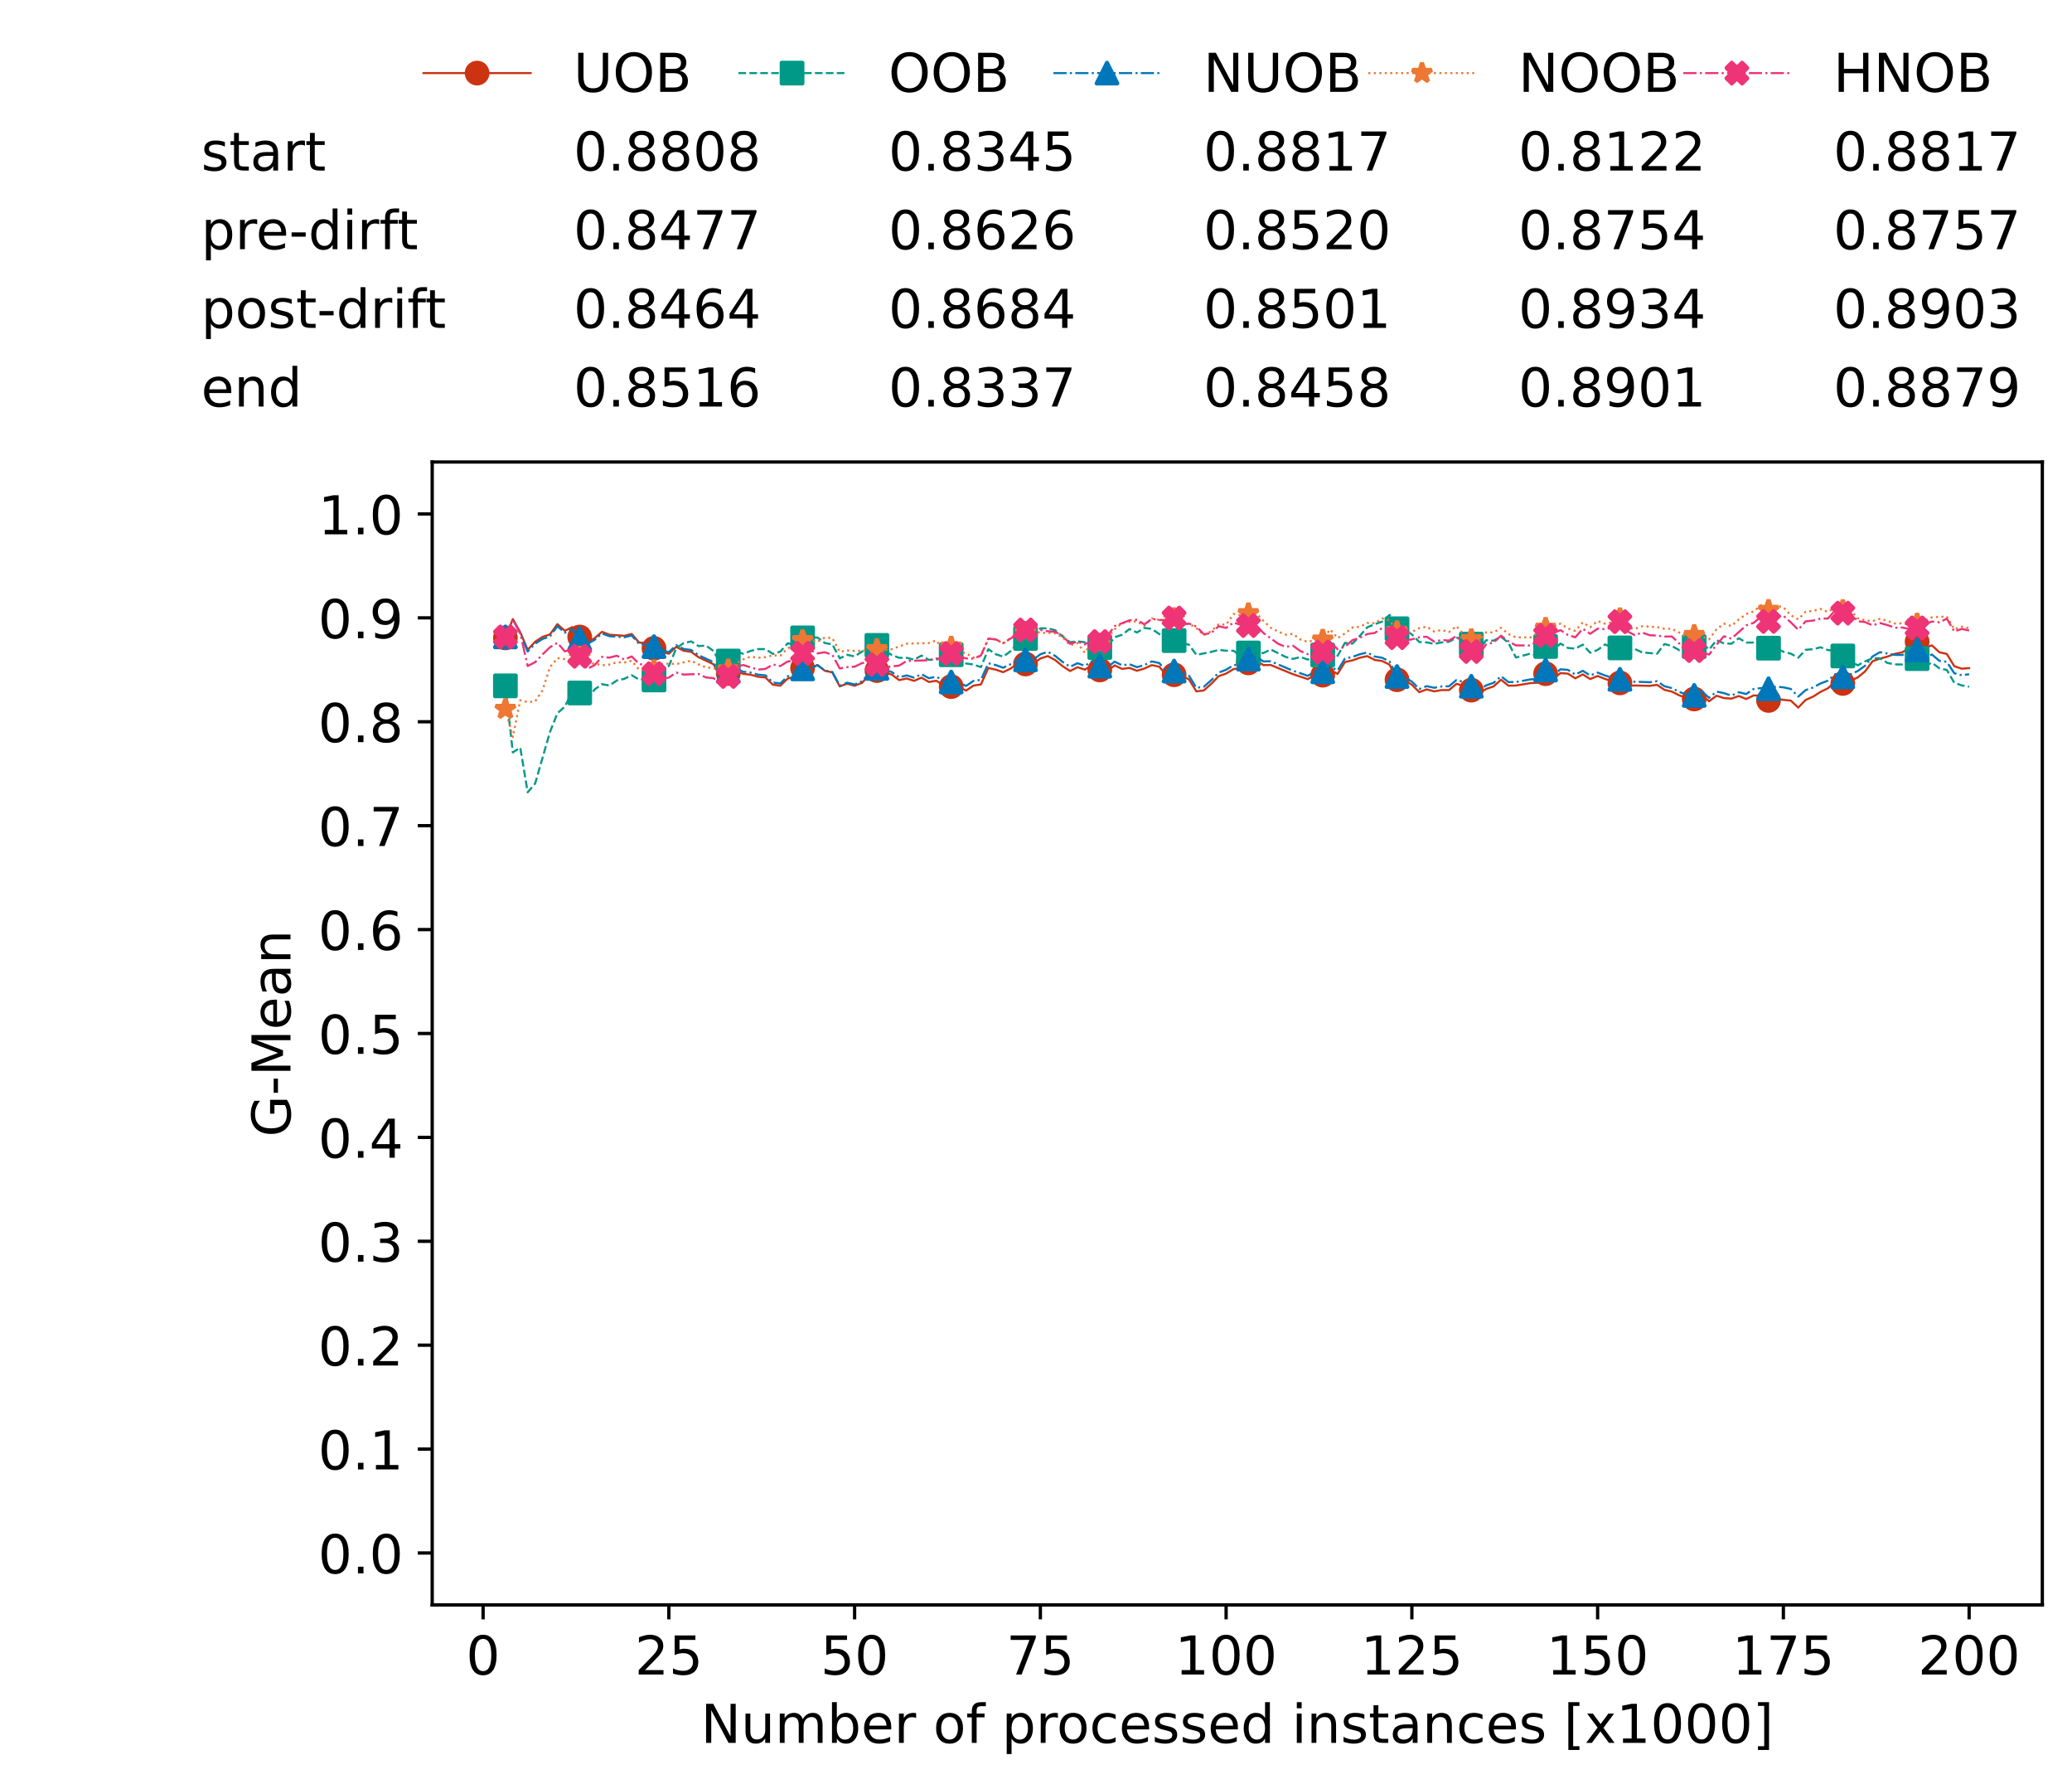 <?xml version="1.0" encoding="utf-8" standalone="no"?>
<!DOCTYPE svg PUBLIC "-//W3C//DTD SVG 1.1//EN"
  "http://www.w3.org/Graphics/SVG/1.1/DTD/svg11.dtd">
<!-- Created with matplotlib (https://matplotlib.org/) -->
<svg height="432.615pt" version="1.1" viewBox="0 0 502.65 432.615" width="502.65pt" xmlns="http://www.w3.org/2000/svg" xmlns:xlink="http://www.w3.org/1999/xlink">
 <defs>
  <style type="text/css">*{stroke-linecap:butt;stroke-linejoin:round;}</style>
 </defs>
 <g id="figure_1">
  <g id="patch_1">
   <path d="M 0 432.615 
L 502.65 432.615 
L 502.65 0 
L 0 0 
z
" style="fill:#ffffff;"/>
  </g>
  <g id="axes_1">
   <g id="patch_2">
    <path d="M 104.85 389.252 
L 495.45 389.252 
L 495.45 112.052 
L 104.85 112.052 
z
" style="fill:#ffffff;"/>
   </g>
   <g id="matplotlib.axis_1">
    <g id="xtick_1">
     <g id="line2d_1">
      <defs>
       <path d="M 0 0 
L 0 3.5 
" id="m5b58785cf9" style="stroke:#000000;stroke-width:0.8;"/>
      </defs>
      <g>
       <use style="stroke:#000000;stroke-width:0.8;" x="117.197" xlink:href="#m5b58785cf9" y="389.252"/>
      </g>
     </g>
     <g id="text_1">
      <!-- 0 -->
      <g transform="translate(113.061 406.13)scale(0.13 -0.13)">
       <defs>
        <path d="M 31.781 66.406 
Q 24.172 66.406 20.328 58.906 
Q 16.5 51.422 16.5 36.375 
Q 16.5 21.391 20.328 13.891 
Q 24.172 6.391 31.781 6.391 
Q 39.453 6.391 43.281 13.891 
Q 47.125 21.391 47.125 36.375 
Q 47.125 51.422 43.281 58.906 
Q 39.453 66.406 31.781 66.406 
z
M 31.781 74.219 
Q 44.047 74.219 50.516 64.516 
Q 56.984 54.828 56.984 36.375 
Q 56.984 17.969 50.516 8.266 
Q 44.047 -1.422 31.781 -1.422 
Q 19.531 -1.422 13.062 8.266 
Q 6.594 17.969 6.594 36.375 
Q 6.594 54.828 13.062 64.516 
Q 19.531 74.219 31.781 74.219 
z
" id="DejaVuSans-48"/>
       </defs>
       <use xlink:href="#DejaVuSans-48"/>
      </g>
     </g>
    </g>
    <g id="xtick_2">
     <g id="line2d_2">
      <g>
       <use style="stroke:#000000;stroke-width:0.8;" x="162.259" xlink:href="#m5b58785cf9" y="389.252"/>
      </g>
     </g>
     <g id="text_2">
      <!-- 25 -->
      <g transform="translate(153.988 406.13)scale(0.13 -0.13)">
       <defs>
        <path d="M 19.188 8.297 
L 53.609 8.297 
L 53.609 0 
L 7.328 0 
L 7.328 8.297 
Q 12.938 14.109 22.625 23.891 
Q 32.328 33.688 34.812 36.531 
Q 39.547 41.844 41.422 45.531 
Q 43.312 49.219 43.312 52.781 
Q 43.312 58.594 39.234 62.25 
Q 35.156 65.922 28.609 65.922 
Q 23.969 65.922 18.812 64.312 
Q 13.672 62.703 7.812 59.422 
L 7.812 69.391 
Q 13.766 71.781 18.938 73 
Q 24.125 74.219 28.422 74.219 
Q 39.75 74.219 46.484 68.547 
Q 53.219 62.891 53.219 53.422 
Q 53.219 48.922 51.531 44.891 
Q 49.859 40.875 45.406 35.406 
Q 44.188 33.984 37.641 27.219 
Q 31.109 20.453 19.188 8.297 
z
" id="DejaVuSans-50"/>
        <path d="M 10.797 72.906 
L 49.516 72.906 
L 49.516 64.594 
L 19.828 64.594 
L 19.828 46.734 
Q 21.969 47.469 24.109 47.828 
Q 26.266 48.188 28.422 48.188 
Q 40.625 48.188 47.75 41.5 
Q 54.891 34.812 54.891 23.391 
Q 54.891 11.625 47.562 5.094 
Q 40.234 -1.422 26.906 -1.422 
Q 22.312 -1.422 17.547 -0.641 
Q 12.797 0.141 7.719 1.703 
L 7.719 11.625 
Q 12.109 9.234 16.797 8.062 
Q 21.484 6.891 26.703 6.891 
Q 35.156 6.891 40.078 11.328 
Q 45.016 15.766 45.016 23.391 
Q 45.016 31 40.078 35.438 
Q 35.156 39.891 26.703 39.891 
Q 22.75 39.891 18.812 39.016 
Q 14.891 38.141 10.797 36.281 
z
" id="DejaVuSans-53"/>
       </defs>
       <use xlink:href="#DejaVuSans-50"/>
       <use x="63.623" xlink:href="#DejaVuSans-53"/>
      </g>
     </g>
    </g>
    <g id="xtick_3">
     <g id="line2d_3">
      <g>
       <use style="stroke:#000000;stroke-width:0.8;" x="207.322" xlink:href="#m5b58785cf9" y="389.252"/>
      </g>
     </g>
     <g id="text_3">
      <!-- 50 -->
      <g transform="translate(199.05 406.13)scale(0.13 -0.13)">
       <use xlink:href="#DejaVuSans-53"/>
       <use x="63.623" xlink:href="#DejaVuSans-48"/>
      </g>
     </g>
    </g>
    <g id="xtick_4">
     <g id="line2d_4">
      <g>
       <use style="stroke:#000000;stroke-width:0.8;" x="252.384" xlink:href="#m5b58785cf9" y="389.252"/>
      </g>
     </g>
     <g id="text_4">
      <!-- 75 -->
      <g transform="translate(244.113 406.13)scale(0.13 -0.13)">
       <defs>
        <path d="M 8.203 72.906 
L 55.078 72.906 
L 55.078 68.703 
L 28.609 0 
L 18.312 0 
L 43.219 64.594 
L 8.203 64.594 
z
" id="DejaVuSans-55"/>
       </defs>
       <use xlink:href="#DejaVuSans-55"/>
       <use x="63.623" xlink:href="#DejaVuSans-53"/>
      </g>
     </g>
    </g>
    <g id="xtick_5">
     <g id="line2d_5">
      <g>
       <use style="stroke:#000000;stroke-width:0.8;" x="297.446" xlink:href="#m5b58785cf9" y="389.252"/>
      </g>
     </g>
     <g id="text_5">
      <!-- 100 -->
      <g transform="translate(285.039 406.13)scale(0.13 -0.13)">
       <defs>
        <path d="M 12.406 8.297 
L 28.516 8.297 
L 28.516 63.922 
L 10.984 60.406 
L 10.984 69.391 
L 28.422 72.906 
L 38.281 72.906 
L 38.281 8.297 
L 54.391 8.297 
L 54.391 0 
L 12.406 0 
z
" id="DejaVuSans-49"/>
       </defs>
       <use xlink:href="#DejaVuSans-49"/>
       <use x="63.623" xlink:href="#DejaVuSans-48"/>
       <use x="127.246" xlink:href="#DejaVuSans-48"/>
      </g>
     </g>
    </g>
    <g id="xtick_6">
     <g id="line2d_6">
      <g>
       <use style="stroke:#000000;stroke-width:0.8;" x="342.509" xlink:href="#m5b58785cf9" y="389.252"/>
      </g>
     </g>
     <g id="text_6">
      <!-- 125 -->
      <g transform="translate(330.102 406.13)scale(0.13 -0.13)">
       <use xlink:href="#DejaVuSans-49"/>
       <use x="63.623" xlink:href="#DejaVuSans-50"/>
       <use x="127.246" xlink:href="#DejaVuSans-53"/>
      </g>
     </g>
    </g>
    <g id="xtick_7">
     <g id="line2d_7">
      <g>
       <use style="stroke:#000000;stroke-width:0.8;" x="387.571" xlink:href="#m5b58785cf9" y="389.252"/>
      </g>
     </g>
     <g id="text_7">
      <!-- 150 -->
      <g transform="translate(375.164 406.13)scale(0.13 -0.13)">
       <use xlink:href="#DejaVuSans-49"/>
       <use x="63.623" xlink:href="#DejaVuSans-53"/>
       <use x="127.246" xlink:href="#DejaVuSans-48"/>
      </g>
     </g>
    </g>
    <g id="xtick_8">
     <g id="line2d_8">
      <g>
       <use style="stroke:#000000;stroke-width:0.8;" x="432.633" xlink:href="#m5b58785cf9" y="389.252"/>
      </g>
     </g>
     <g id="text_8">
      <!-- 175 -->
      <g transform="translate(420.226 406.13)scale(0.13 -0.13)">
       <use xlink:href="#DejaVuSans-49"/>
       <use x="63.623" xlink:href="#DejaVuSans-55"/>
       <use x="127.246" xlink:href="#DejaVuSans-53"/>
      </g>
     </g>
    </g>
    <g id="xtick_9">
     <g id="line2d_9">
      <g>
       <use style="stroke:#000000;stroke-width:0.8;" x="477.695" xlink:href="#m5b58785cf9" y="389.252"/>
      </g>
     </g>
     <g id="text_9">
      <!-- 200 -->
      <g transform="translate(465.289 406.13)scale(0.13 -0.13)">
       <use xlink:href="#DejaVuSans-50"/>
       <use x="63.623" xlink:href="#DejaVuSans-48"/>
       <use x="127.246" xlink:href="#DejaVuSans-48"/>
      </g>
     </g>
    </g>
    <g id="text_10">
     <!-- Number of processed instances [x1000] -->
     <g transform="translate(170.025 422.711)scale(0.13 -0.13)">
      <defs>
       <path d="M 9.812 72.906 
L 23.094 72.906 
L 55.422 11.922 
L 55.422 72.906 
L 64.984 72.906 
L 64.984 0 
L 51.703 0 
L 19.391 60.984 
L 19.391 0 
L 9.812 0 
z
" id="DejaVuSans-78"/>
       <path d="M 8.5 21.578 
L 8.5 54.688 
L 17.484 54.688 
L 17.484 21.922 
Q 17.484 14.156 20.5 10.266 
Q 23.531 6.391 29.594 6.391 
Q 36.859 6.391 41.078 11.031 
Q 45.312 15.672 45.312 23.688 
L 45.312 54.688 
L 54.297 54.688 
L 54.297 0 
L 45.312 0 
L 45.312 8.406 
Q 42.047 3.422 37.719 1 
Q 33.406 -1.422 27.688 -1.422 
Q 18.266 -1.422 13.375 4.438 
Q 8.5 10.297 8.5 21.578 
z
M 31.109 56 
z
" id="DejaVuSans-117"/>
       <path d="M 52 44.188 
Q 55.375 50.25 60.062 53.125 
Q 64.75 56 71.094 56 
Q 79.641 56 84.281 50.016 
Q 88.922 44.047 88.922 33.016 
L 88.922 0 
L 79.891 0 
L 79.891 32.719 
Q 79.891 40.578 77.094 44.375 
Q 74.312 48.188 68.609 48.188 
Q 61.625 48.188 57.562 43.547 
Q 53.516 38.922 53.516 30.906 
L 53.516 0 
L 44.484 0 
L 44.484 32.719 
Q 44.484 40.625 41.703 44.406 
Q 38.922 48.188 33.109 48.188 
Q 26.219 48.188 22.156 43.531 
Q 18.109 38.875 18.109 30.906 
L 18.109 0 
L 9.078 0 
L 9.078 54.688 
L 18.109 54.688 
L 18.109 46.188 
Q 21.188 51.219 25.484 53.609 
Q 29.781 56 35.688 56 
Q 41.656 56 45.828 52.969 
Q 50 49.953 52 44.188 
z
" id="DejaVuSans-109"/>
       <path d="M 48.688 27.297 
Q 48.688 37.203 44.609 42.844 
Q 40.531 48.484 33.406 48.484 
Q 26.266 48.484 22.188 42.844 
Q 18.109 37.203 18.109 27.297 
Q 18.109 17.391 22.188 11.75 
Q 26.266 6.109 33.406 6.109 
Q 40.531 6.109 44.609 11.75 
Q 48.688 17.391 48.688 27.297 
z
M 18.109 46.391 
Q 20.953 51.266 25.266 53.625 
Q 29.594 56 35.594 56 
Q 45.562 56 51.781 48.094 
Q 58.016 40.188 58.016 27.297 
Q 58.016 14.406 51.781 6.484 
Q 45.562 -1.422 35.594 -1.422 
Q 29.594 -1.422 25.266 0.953 
Q 20.953 3.328 18.109 8.203 
L 18.109 0 
L 9.078 0 
L 9.078 75.984 
L 18.109 75.984 
z
" id="DejaVuSans-98"/>
       <path d="M 56.203 29.594 
L 56.203 25.203 
L 14.891 25.203 
Q 15.484 15.922 20.484 11.062 
Q 25.484 6.203 34.422 6.203 
Q 39.594 6.203 44.453 7.469 
Q 49.312 8.734 54.109 11.281 
L 54.109 2.781 
Q 49.266 0.734 44.188 -0.344 
Q 39.109 -1.422 33.891 -1.422 
Q 20.797 -1.422 13.156 6.188 
Q 5.516 13.812 5.516 26.812 
Q 5.516 40.234 12.766 48.109 
Q 20.016 56 32.328 56 
Q 43.359 56 49.781 48.891 
Q 56.203 41.797 56.203 29.594 
z
M 47.219 32.234 
Q 47.125 39.594 43.094 43.984 
Q 39.062 48.391 32.422 48.391 
Q 24.906 48.391 20.391 44.141 
Q 15.875 39.891 15.188 32.172 
z
" id="DejaVuSans-101"/>
       <path d="M 41.109 46.297 
Q 39.594 47.172 37.812 47.578 
Q 36.031 48 33.891 48 
Q 26.266 48 22.188 43.047 
Q 18.109 38.094 18.109 28.812 
L 18.109 0 
L 9.078 0 
L 9.078 54.688 
L 18.109 54.688 
L 18.109 46.188 
Q 20.953 51.172 25.484 53.578 
Q 30.031 56 36.531 56 
Q 37.453 56 38.578 55.875 
Q 39.703 55.766 41.062 55.516 
z
" id="DejaVuSans-114"/>
       <path id="DejaVuSans-32"/>
       <path d="M 30.609 48.391 
Q 23.391 48.391 19.188 42.75 
Q 14.984 37.109 14.984 27.297 
Q 14.984 17.484 19.156 11.844 
Q 23.344 6.203 30.609 6.203 
Q 37.797 6.203 41.984 11.859 
Q 46.188 17.531 46.188 27.297 
Q 46.188 37.016 41.984 42.703 
Q 37.797 48.391 30.609 48.391 
z
M 30.609 56 
Q 42.328 56 49.016 48.375 
Q 55.719 40.766 55.719 27.297 
Q 55.719 13.875 49.016 6.219 
Q 42.328 -1.422 30.609 -1.422 
Q 18.844 -1.422 12.172 6.219 
Q 5.516 13.875 5.516 27.297 
Q 5.516 40.766 12.172 48.375 
Q 18.844 56 30.609 56 
z
" id="DejaVuSans-111"/>
       <path d="M 37.109 75.984 
L 37.109 68.5 
L 28.516 68.5 
Q 23.688 68.5 21.797 66.547 
Q 19.922 64.594 19.922 59.516 
L 19.922 54.688 
L 34.719 54.688 
L 34.719 47.703 
L 19.922 47.703 
L 19.922 0 
L 10.891 0 
L 10.891 47.703 
L 2.297 47.703 
L 2.297 54.688 
L 10.891 54.688 
L 10.891 58.5 
Q 10.891 67.625 15.141 71.797 
Q 19.391 75.984 28.609 75.984 
z
" id="DejaVuSans-102"/>
       <path d="M 18.109 8.203 
L 18.109 -20.797 
L 9.078 -20.797 
L 9.078 54.688 
L 18.109 54.688 
L 18.109 46.391 
Q 20.953 51.266 25.266 53.625 
Q 29.594 56 35.594 56 
Q 45.562 56 51.781 48.094 
Q 58.016 40.188 58.016 27.297 
Q 58.016 14.406 51.781 6.484 
Q 45.562 -1.422 35.594 -1.422 
Q 29.594 -1.422 25.266 0.953 
Q 20.953 3.328 18.109 8.203 
z
M 48.688 27.297 
Q 48.688 37.203 44.609 42.844 
Q 40.531 48.484 33.406 48.484 
Q 26.266 48.484 22.188 42.844 
Q 18.109 37.203 18.109 27.297 
Q 18.109 17.391 22.188 11.75 
Q 26.266 6.109 33.406 6.109 
Q 40.531 6.109 44.609 11.75 
Q 48.688 17.391 48.688 27.297 
z
" id="DejaVuSans-112"/>
       <path d="M 48.781 52.594 
L 48.781 44.188 
Q 44.969 46.297 41.141 47.344 
Q 37.312 48.391 33.406 48.391 
Q 24.656 48.391 19.812 42.844 
Q 14.984 37.312 14.984 27.297 
Q 14.984 17.281 19.812 11.734 
Q 24.656 6.203 33.406 6.203 
Q 37.312 6.203 41.141 7.25 
Q 44.969 8.297 48.781 10.406 
L 48.781 2.094 
Q 45.016 0.344 40.984 -0.531 
Q 36.969 -1.422 32.422 -1.422 
Q 20.062 -1.422 12.781 6.344 
Q 5.516 14.109 5.516 27.297 
Q 5.516 40.672 12.859 48.328 
Q 20.219 56 33.016 56 
Q 37.156 56 41.109 55.141 
Q 45.062 54.297 48.781 52.594 
z
" id="DejaVuSans-99"/>
       <path d="M 44.281 53.078 
L 44.281 44.578 
Q 40.484 46.531 36.375 47.5 
Q 32.281 48.484 27.875 48.484 
Q 21.188 48.484 17.844 46.438 
Q 14.5 44.391 14.5 40.281 
Q 14.5 37.156 16.891 35.375 
Q 19.281 33.594 26.516 31.984 
L 29.594 31.297 
Q 39.156 29.25 43.188 25.516 
Q 47.219 21.781 47.219 15.094 
Q 47.219 7.469 41.188 3.016 
Q 35.156 -1.422 24.609 -1.422 
Q 20.219 -1.422 15.453 -0.562 
Q 10.688 0.297 5.422 2 
L 5.422 11.281 
Q 10.406 8.688 15.234 7.391 
Q 20.062 6.109 24.812 6.109 
Q 31.156 6.109 34.562 8.281 
Q 37.984 10.453 37.984 14.406 
Q 37.984 18.062 35.516 20.016 
Q 33.062 21.969 24.703 23.781 
L 21.578 24.516 
Q 13.234 26.266 9.516 29.906 
Q 5.812 33.547 5.812 39.891 
Q 5.812 47.609 11.281 51.797 
Q 16.75 56 26.812 56 
Q 31.781 56 36.172 55.266 
Q 40.578 54.547 44.281 53.078 
z
" id="DejaVuSans-115"/>
       <path d="M 45.406 46.391 
L 45.406 75.984 
L 54.391 75.984 
L 54.391 0 
L 45.406 0 
L 45.406 8.203 
Q 42.578 3.328 38.25 0.953 
Q 33.938 -1.422 27.875 -1.422 
Q 17.969 -1.422 11.734 6.484 
Q 5.516 14.406 5.516 27.297 
Q 5.516 40.188 11.734 48.094 
Q 17.969 56 27.875 56 
Q 33.938 56 38.25 53.625 
Q 42.578 51.266 45.406 46.391 
z
M 14.797 27.297 
Q 14.797 17.391 18.875 11.75 
Q 22.953 6.109 30.078 6.109 
Q 37.203 6.109 41.297 11.75 
Q 45.406 17.391 45.406 27.297 
Q 45.406 37.203 41.297 42.844 
Q 37.203 48.484 30.078 48.484 
Q 22.953 48.484 18.875 42.844 
Q 14.797 37.203 14.797 27.297 
z
" id="DejaVuSans-100"/>
       <path d="M 9.422 54.688 
L 18.406 54.688 
L 18.406 0 
L 9.422 0 
z
M 9.422 75.984 
L 18.406 75.984 
L 18.406 64.594 
L 9.422 64.594 
z
" id="DejaVuSans-105"/>
       <path d="M 54.891 33.016 
L 54.891 0 
L 45.906 0 
L 45.906 32.719 
Q 45.906 40.484 42.875 44.328 
Q 39.844 48.188 33.797 48.188 
Q 26.516 48.188 22.312 43.547 
Q 18.109 38.922 18.109 30.906 
L 18.109 0 
L 9.078 0 
L 9.078 54.688 
L 18.109 54.688 
L 18.109 46.188 
Q 21.344 51.125 25.703 53.562 
Q 30.078 56 35.797 56 
Q 45.219 56 50.047 50.172 
Q 54.891 44.344 54.891 33.016 
z
" id="DejaVuSans-110"/>
       <path d="M 18.312 70.219 
L 18.312 54.688 
L 36.812 54.688 
L 36.812 47.703 
L 18.312 47.703 
L 18.312 18.016 
Q 18.312 11.328 20.141 9.422 
Q 21.969 7.516 27.594 7.516 
L 36.812 7.516 
L 36.812 0 
L 27.594 0 
Q 17.188 0 13.234 3.875 
Q 9.281 7.766 9.281 18.016 
L 9.281 47.703 
L 2.688 47.703 
L 2.688 54.688 
L 9.281 54.688 
L 9.281 70.219 
z
" id="DejaVuSans-116"/>
       <path d="M 34.281 27.484 
Q 23.391 27.484 19.188 25 
Q 14.984 22.516 14.984 16.5 
Q 14.984 11.719 18.141 8.906 
Q 21.297 6.109 26.703 6.109 
Q 34.188 6.109 38.703 11.406 
Q 43.219 16.703 43.219 25.484 
L 43.219 27.484 
z
M 52.203 31.203 
L 52.203 0 
L 43.219 0 
L 43.219 8.297 
Q 40.141 3.328 35.547 0.953 
Q 30.953 -1.422 24.312 -1.422 
Q 15.922 -1.422 10.953 3.297 
Q 6 8.016 6 15.922 
Q 6 25.141 12.172 29.828 
Q 18.359 34.516 30.609 34.516 
L 43.219 34.516 
L 43.219 35.406 
Q 43.219 41.609 39.141 45 
Q 35.062 48.391 27.688 48.391 
Q 23 48.391 18.547 47.266 
Q 14.109 46.141 10.016 43.891 
L 10.016 52.203 
Q 14.938 54.109 19.578 55.047 
Q 24.219 56 28.609 56 
Q 40.484 56 46.344 49.844 
Q 52.203 43.703 52.203 31.203 
z
" id="DejaVuSans-97"/>
       <path d="M 8.594 75.984 
L 29.297 75.984 
L 29.297 69 
L 17.578 69 
L 17.578 -6.203 
L 29.297 -6.203 
L 29.297 -13.188 
L 8.594 -13.188 
z
" id="DejaVuSans-91"/>
       <path d="M 54.891 54.688 
L 35.109 28.078 
L 55.906 0 
L 45.312 0 
L 29.391 21.484 
L 13.484 0 
L 2.875 0 
L 24.125 28.609 
L 4.688 54.688 
L 15.281 54.688 
L 29.781 35.203 
L 44.281 54.688 
z
" id="DejaVuSans-120"/>
       <path d="M 30.422 75.984 
L 30.422 -13.188 
L 9.719 -13.188 
L 9.719 -6.203 
L 21.391 -6.203 
L 21.391 69 
L 9.719 69 
L 9.719 75.984 
z
" id="DejaVuSans-93"/>
      </defs>
      <use xlink:href="#DejaVuSans-78"/>
      <use x="74.805" xlink:href="#DejaVuSans-117"/>
      <use x="138.184" xlink:href="#DejaVuSans-109"/>
      <use x="235.596" xlink:href="#DejaVuSans-98"/>
      <use x="299.072" xlink:href="#DejaVuSans-101"/>
      <use x="360.596" xlink:href="#DejaVuSans-114"/>
      <use x="401.709" xlink:href="#DejaVuSans-32"/>
      <use x="433.496" xlink:href="#DejaVuSans-111"/>
      <use x="494.678" xlink:href="#DejaVuSans-102"/>
      <use x="529.883" xlink:href="#DejaVuSans-32"/>
      <use x="561.67" xlink:href="#DejaVuSans-112"/>
      <use x="625.146" xlink:href="#DejaVuSans-114"/>
      <use x="664.01" xlink:href="#DejaVuSans-111"/>
      <use x="725.191" xlink:href="#DejaVuSans-99"/>
      <use x="780.172" xlink:href="#DejaVuSans-101"/>
      <use x="841.695" xlink:href="#DejaVuSans-115"/>
      <use x="893.795" xlink:href="#DejaVuSans-115"/>
      <use x="945.895" xlink:href="#DejaVuSans-101"/>
      <use x="1007.418" xlink:href="#DejaVuSans-100"/>
      <use x="1070.895" xlink:href="#DejaVuSans-32"/>
      <use x="1102.682" xlink:href="#DejaVuSans-105"/>
      <use x="1130.465" xlink:href="#DejaVuSans-110"/>
      <use x="1193.844" xlink:href="#DejaVuSans-115"/>
      <use x="1245.943" xlink:href="#DejaVuSans-116"/>
      <use x="1285.152" xlink:href="#DejaVuSans-97"/>
      <use x="1346.432" xlink:href="#DejaVuSans-110"/>
      <use x="1409.811" xlink:href="#DejaVuSans-99"/>
      <use x="1464.791" xlink:href="#DejaVuSans-101"/>
      <use x="1526.314" xlink:href="#DejaVuSans-115"/>
      <use x="1578.414" xlink:href="#DejaVuSans-32"/>
      <use x="1610.201" xlink:href="#DejaVuSans-91"/>
      <use x="1649.215" xlink:href="#DejaVuSans-120"/>
      <use x="1708.395" xlink:href="#DejaVuSans-49"/>
      <use x="1772.018" xlink:href="#DejaVuSans-48"/>
      <use x="1835.641" xlink:href="#DejaVuSans-48"/>
      <use x="1899.264" xlink:href="#DejaVuSans-48"/>
      <use x="1962.887" xlink:href="#DejaVuSans-93"/>
     </g>
    </g>
   </g>
   <g id="matplotlib.axis_2">
    <g id="ytick_1">
     <g id="line2d_10">
      <defs>
       <path d="M 0 0 
L -3.5 0 
" id="mf38dd28628" style="stroke:#000000;stroke-width:0.8;"/>
      </defs>
      <g>
       <use style="stroke:#000000;stroke-width:0.8;" x="104.85" xlink:href="#mf38dd28628" y="376.652"/>
      </g>
     </g>
     <g id="text_11">
      <!-- 0.0 -->
      <g transform="translate(77.176 381.591)scale(0.13 -0.13)">
       <defs>
        <path d="M 10.688 12.406 
L 21 12.406 
L 21 0 
L 10.688 0 
z
" id="DejaVuSans-46"/>
       </defs>
       <use xlink:href="#DejaVuSans-48"/>
       <use x="63.623" xlink:href="#DejaVuSans-46"/>
       <use x="95.41" xlink:href="#DejaVuSans-48"/>
      </g>
     </g>
    </g>
    <g id="ytick_2">
     <g id="line2d_11">
      <g>
       <use style="stroke:#000000;stroke-width:0.8;" x="104.85" xlink:href="#mf38dd28628" y="351.452"/>
      </g>
     </g>
     <g id="text_12">
      <!-- 0.1 -->
      <g transform="translate(77.176 356.391)scale(0.13 -0.13)">
       <use xlink:href="#DejaVuSans-48"/>
       <use x="63.623" xlink:href="#DejaVuSans-46"/>
       <use x="95.41" xlink:href="#DejaVuSans-49"/>
      </g>
     </g>
    </g>
    <g id="ytick_3">
     <g id="line2d_12">
      <g>
       <use style="stroke:#000000;stroke-width:0.8;" x="104.85" xlink:href="#mf38dd28628" y="326.252"/>
      </g>
     </g>
     <g id="text_13">
      <!-- 0.2 -->
      <g transform="translate(77.176 331.191)scale(0.13 -0.13)">
       <use xlink:href="#DejaVuSans-48"/>
       <use x="63.623" xlink:href="#DejaVuSans-46"/>
       <use x="95.41" xlink:href="#DejaVuSans-50"/>
      </g>
     </g>
    </g>
    <g id="ytick_4">
     <g id="line2d_13">
      <g>
       <use style="stroke:#000000;stroke-width:0.8;" x="104.85" xlink:href="#mf38dd28628" y="301.052"/>
      </g>
     </g>
     <g id="text_14">
      <!-- 0.3 -->
      <g transform="translate(77.176 305.991)scale(0.13 -0.13)">
       <defs>
        <path d="M 40.578 39.312 
Q 47.656 37.797 51.625 33 
Q 55.609 28.219 55.609 21.188 
Q 55.609 10.406 48.188 4.484 
Q 40.766 -1.422 27.094 -1.422 
Q 22.516 -1.422 17.656 -0.516 
Q 12.797 0.391 7.625 2.203 
L 7.625 11.719 
Q 11.719 9.328 16.594 8.109 
Q 21.484 6.891 26.812 6.891 
Q 36.078 6.891 40.938 10.547 
Q 45.797 14.203 45.797 21.188 
Q 45.797 27.641 41.281 31.266 
Q 36.766 34.906 28.719 34.906 
L 20.219 34.906 
L 20.219 43.016 
L 29.109 43.016 
Q 36.375 43.016 40.234 45.922 
Q 44.094 48.828 44.094 54.297 
Q 44.094 59.906 40.109 62.906 
Q 36.141 65.922 28.719 65.922 
Q 24.656 65.922 20.016 65.031 
Q 15.375 64.156 9.812 62.312 
L 9.812 71.094 
Q 15.438 72.656 20.344 73.438 
Q 25.25 74.219 29.594 74.219 
Q 40.828 74.219 47.359 69.109 
Q 53.906 64.016 53.906 55.328 
Q 53.906 49.266 50.438 45.094 
Q 46.969 40.922 40.578 39.312 
z
" id="DejaVuSans-51"/>
       </defs>
       <use xlink:href="#DejaVuSans-48"/>
       <use x="63.623" xlink:href="#DejaVuSans-46"/>
       <use x="95.41" xlink:href="#DejaVuSans-51"/>
      </g>
     </g>
    </g>
    <g id="ytick_5">
     <g id="line2d_14">
      <g>
       <use style="stroke:#000000;stroke-width:0.8;" x="104.85" xlink:href="#mf38dd28628" y="275.852"/>
      </g>
     </g>
     <g id="text_15">
      <!-- 0.4 -->
      <g transform="translate(77.176 280.791)scale(0.13 -0.13)">
       <defs>
        <path d="M 37.797 64.312 
L 12.891 25.391 
L 37.797 25.391 
z
M 35.203 72.906 
L 47.609 72.906 
L 47.609 25.391 
L 58.016 25.391 
L 58.016 17.188 
L 47.609 17.188 
L 47.609 0 
L 37.797 0 
L 37.797 17.188 
L 4.891 17.188 
L 4.891 26.703 
z
" id="DejaVuSans-52"/>
       </defs>
       <use xlink:href="#DejaVuSans-48"/>
       <use x="63.623" xlink:href="#DejaVuSans-46"/>
       <use x="95.41" xlink:href="#DejaVuSans-52"/>
      </g>
     </g>
    </g>
    <g id="ytick_6">
     <g id="line2d_15">
      <g>
       <use style="stroke:#000000;stroke-width:0.8;" x="104.85" xlink:href="#mf38dd28628" y="250.652"/>
      </g>
     </g>
     <g id="text_16">
      <!-- 0.5 -->
      <g transform="translate(77.176 255.591)scale(0.13 -0.13)">
       <use xlink:href="#DejaVuSans-48"/>
       <use x="63.623" xlink:href="#DejaVuSans-46"/>
       <use x="95.41" xlink:href="#DejaVuSans-53"/>
      </g>
     </g>
    </g>
    <g id="ytick_7">
     <g id="line2d_16">
      <g>
       <use style="stroke:#000000;stroke-width:0.8;" x="104.85" xlink:href="#mf38dd28628" y="225.452"/>
      </g>
     </g>
     <g id="text_17">
      <!-- 0.6 -->
      <g transform="translate(77.176 230.391)scale(0.13 -0.13)">
       <defs>
        <path d="M 33.016 40.375 
Q 26.375 40.375 22.484 35.828 
Q 18.609 31.297 18.609 23.391 
Q 18.609 15.531 22.484 10.953 
Q 26.375 6.391 33.016 6.391 
Q 39.656 6.391 43.531 10.953 
Q 47.406 15.531 47.406 23.391 
Q 47.406 31.297 43.531 35.828 
Q 39.656 40.375 33.016 40.375 
z
M 52.594 71.297 
L 52.594 62.312 
Q 48.875 64.062 45.094 64.984 
Q 41.312 65.922 37.594 65.922 
Q 27.828 65.922 22.672 59.328 
Q 17.531 52.734 16.797 39.406 
Q 19.672 43.656 24.016 45.922 
Q 28.375 48.188 33.594 48.188 
Q 44.578 48.188 50.953 41.516 
Q 57.328 34.859 57.328 23.391 
Q 57.328 12.156 50.688 5.359 
Q 44.047 -1.422 33.016 -1.422 
Q 20.359 -1.422 13.672 8.266 
Q 6.984 17.969 6.984 36.375 
Q 6.984 53.656 15.188 63.938 
Q 23.391 74.219 37.203 74.219 
Q 40.922 74.219 44.703 73.484 
Q 48.484 72.75 52.594 71.297 
z
" id="DejaVuSans-54"/>
       </defs>
       <use xlink:href="#DejaVuSans-48"/>
       <use x="63.623" xlink:href="#DejaVuSans-46"/>
       <use x="95.41" xlink:href="#DejaVuSans-54"/>
      </g>
     </g>
    </g>
    <g id="ytick_8">
     <g id="line2d_17">
      <g>
       <use style="stroke:#000000;stroke-width:0.8;" x="104.85" xlink:href="#mf38dd28628" y="200.252"/>
      </g>
     </g>
     <g id="text_18">
      <!-- 0.7 -->
      <g transform="translate(77.176 205.191)scale(0.13 -0.13)">
       <use xlink:href="#DejaVuSans-48"/>
       <use x="63.623" xlink:href="#DejaVuSans-46"/>
       <use x="95.41" xlink:href="#DejaVuSans-55"/>
      </g>
     </g>
    </g>
    <g id="ytick_9">
     <g id="line2d_18">
      <g>
       <use style="stroke:#000000;stroke-width:0.8;" x="104.85" xlink:href="#mf38dd28628" y="175.052"/>
      </g>
     </g>
     <g id="text_19">
      <!-- 0.8 -->
      <g transform="translate(77.176 179.991)scale(0.13 -0.13)">
       <defs>
        <path d="M 31.781 34.625 
Q 24.75 34.625 20.719 30.859 
Q 16.703 27.094 16.703 20.516 
Q 16.703 13.922 20.719 10.156 
Q 24.75 6.391 31.781 6.391 
Q 38.812 6.391 42.859 10.172 
Q 46.922 13.969 46.922 20.516 
Q 46.922 27.094 42.891 30.859 
Q 38.875 34.625 31.781 34.625 
z
M 21.922 38.812 
Q 15.578 40.375 12.031 44.719 
Q 8.5 49.078 8.5 55.328 
Q 8.5 64.062 14.719 69.141 
Q 20.953 74.219 31.781 74.219 
Q 42.672 74.219 48.875 69.141 
Q 55.078 64.062 55.078 55.328 
Q 55.078 49.078 51.531 44.719 
Q 48 40.375 41.703 38.812 
Q 48.828 37.156 52.797 32.312 
Q 56.781 27.484 56.781 20.516 
Q 56.781 9.906 50.312 4.234 
Q 43.844 -1.422 31.781 -1.422 
Q 19.734 -1.422 13.25 4.234 
Q 6.781 9.906 6.781 20.516 
Q 6.781 27.484 10.781 32.312 
Q 14.797 37.156 21.922 38.812 
z
M 18.312 54.391 
Q 18.312 48.734 21.844 45.562 
Q 25.391 42.391 31.781 42.391 
Q 38.141 42.391 41.719 45.562 
Q 45.312 48.734 45.312 54.391 
Q 45.312 60.062 41.719 63.234 
Q 38.141 66.406 31.781 66.406 
Q 25.391 66.406 21.844 63.234 
Q 18.312 60.062 18.312 54.391 
z
" id="DejaVuSans-56"/>
       </defs>
       <use xlink:href="#DejaVuSans-48"/>
       <use x="63.623" xlink:href="#DejaVuSans-46"/>
       <use x="95.41" xlink:href="#DejaVuSans-56"/>
      </g>
     </g>
    </g>
    <g id="ytick_10">
     <g id="line2d_19">
      <g>
       <use style="stroke:#000000;stroke-width:0.8;" x="104.85" xlink:href="#mf38dd28628" y="149.852"/>
      </g>
     </g>
     <g id="text_20">
      <!-- 0.9 -->
      <g transform="translate(77.176 154.791)scale(0.13 -0.13)">
       <defs>
        <path d="M 10.984 1.516 
L 10.984 10.5 
Q 14.703 8.734 18.5 7.812 
Q 22.312 6.891 25.984 6.891 
Q 35.75 6.891 40.891 13.453 
Q 46.047 20.016 46.781 33.406 
Q 43.953 29.203 39.594 26.953 
Q 35.25 24.703 29.984 24.703 
Q 19.047 24.703 12.672 31.312 
Q 6.297 37.938 6.297 49.422 
Q 6.297 60.641 12.938 67.422 
Q 19.578 74.219 30.609 74.219 
Q 43.266 74.219 49.922 64.516 
Q 56.594 54.828 56.594 36.375 
Q 56.594 19.141 48.406 8.859 
Q 40.234 -1.422 26.422 -1.422 
Q 22.703 -1.422 18.891 -0.688 
Q 15.094 0.047 10.984 1.516 
z
M 30.609 32.422 
Q 37.25 32.422 41.125 36.953 
Q 45.016 41.5 45.016 49.422 
Q 45.016 57.281 41.125 61.844 
Q 37.25 66.406 30.609 66.406 
Q 23.969 66.406 20.094 61.844 
Q 16.219 57.281 16.219 49.422 
Q 16.219 41.5 20.094 36.953 
Q 23.969 32.422 30.609 32.422 
z
" id="DejaVuSans-57"/>
       </defs>
       <use xlink:href="#DejaVuSans-48"/>
       <use x="63.623" xlink:href="#DejaVuSans-46"/>
       <use x="95.41" xlink:href="#DejaVuSans-57"/>
      </g>
     </g>
    </g>
    <g id="ytick_11">
     <g id="line2d_20">
      <g>
       <use style="stroke:#000000;stroke-width:0.8;" x="104.85" xlink:href="#mf38dd28628" y="124.652"/>
      </g>
     </g>
     <g id="text_21">
      <!-- 1.0 -->
      <g transform="translate(77.176 129.591)scale(0.13 -0.13)">
       <use xlink:href="#DejaVuSans-49"/>
       <use x="63.623" xlink:href="#DejaVuSans-46"/>
       <use x="95.41" xlink:href="#DejaVuSans-48"/>
      </g>
     </g>
    </g>
    <g id="text_22">
     <!-- G-Mean -->
     <g transform="translate(70.472 275.744)rotate(-90)scale(0.13 -0.13)">
      <defs>
       <path d="M 59.516 10.406 
L 59.516 29.984 
L 43.406 29.984 
L 43.406 38.094 
L 69.281 38.094 
L 69.281 6.781 
Q 63.578 2.734 56.688 0.656 
Q 49.812 -1.422 42 -1.422 
Q 24.906 -1.422 15.25 8.562 
Q 5.609 18.562 5.609 36.375 
Q 5.609 54.25 15.25 64.234 
Q 24.906 74.219 42 74.219 
Q 49.125 74.219 55.547 72.453 
Q 61.969 70.703 67.391 67.281 
L 67.391 56.781 
Q 61.922 61.422 55.766 63.766 
Q 49.609 66.109 42.828 66.109 
Q 29.438 66.109 22.719 58.641 
Q 16.016 51.172 16.016 36.375 
Q 16.016 21.625 22.719 14.156 
Q 29.438 6.688 42.828 6.688 
Q 48.047 6.688 52.141 7.594 
Q 56.25 8.5 59.516 10.406 
z
" id="DejaVuSans-71"/>
       <path d="M 4.891 31.391 
L 31.203 31.391 
L 31.203 23.391 
L 4.891 23.391 
z
" id="DejaVuSans-45"/>
       <path d="M 9.812 72.906 
L 24.516 72.906 
L 43.109 23.297 
L 61.812 72.906 
L 76.516 72.906 
L 76.516 0 
L 66.891 0 
L 66.891 64.016 
L 48.094 14.016 
L 38.188 14.016 
L 19.391 64.016 
L 19.391 0 
L 9.812 0 
z
" id="DejaVuSans-77"/>
      </defs>
      <use xlink:href="#DejaVuSans-71"/>
      <use x="77.49" xlink:href="#DejaVuSans-45"/>
      <use x="113.574" xlink:href="#DejaVuSans-77"/>
      <use x="199.854" xlink:href="#DejaVuSans-101"/>
      <use x="261.377" xlink:href="#DejaVuSans-97"/>
      <use x="322.656" xlink:href="#DejaVuSans-110"/>
     </g>
    </g>
   </g>
   <g id="line2d_21"/>
   <g id="line2d_22"/>
   <g id="line2d_23"/>
   <g id="line2d_24"/>
   <g id="line2d_25"/>
   <g id="line2d_26">
    <path clip-path="url(#p9acdb47a2c)" d="M 122.605 154.698 
L 124.407 150.153 
L 126.21 153.335 
L 128.012 157.6 
L 129.815 155.645 
L 131.617 154.468 
L 133.419 153.867 
L 135.222 151.38 
L 137.024 152.985 
L 138.827 152.095 
L 140.629 154.494 
L 142.432 155.744 
L 144.234 154.805 
L 146.037 153.234 
L 147.839 153.931 
L 151.444 154.199 
L 153.247 153.76 
L 155.049 155.845 
L 156.852 155.965 
L 158.654 157.247 
L 160.457 158.09 
L 162.259 158.558 
L 164.062 156.89 
L 165.864 157.837 
L 167.667 158.098 
L 169.469 159.387 
L 173.074 161.093 
L 174.877 164.249 
L 176.679 163.344 
L 178.482 162.652 
L 180.284 163.428 
L 182.087 163.641 
L 183.889 164.137 
L 185.692 164.313 
L 187.494 166.062 
L 189.297 166.303 
L 191.099 164.548 
L 192.902 164.181 
L 194.704 162.031 
L 196.507 162.067 
L 198.309 161.283 
L 200.112 162.687 
L 201.914 163.068 
L 203.717 166.472 
L 205.519 165.815 
L 207.322 166.316 
L 209.124 165.615 
L 210.927 163.59 
L 212.729 162.643 
L 216.334 163.607 
L 218.137 164.958 
L 219.939 164.558 
L 221.742 165.132 
L 223.544 164.347 
L 225.347 165.404 
L 227.149 165.102 
L 228.952 166.239 
L 230.754 166.525 
L 232.557 166.586 
L 234.359 167.489 
L 236.162 166.285 
L 237.964 166.003 
L 239.767 162.01 
L 241.569 162.418 
L 243.372 163.025 
L 245.174 162.144 
L 246.976 160.917 
L 250.581 161.046 
L 252.384 159.713 
L 254.186 159.118 
L 255.989 160.098 
L 257.791 161.568 
L 259.594 162.744 
L 261.396 161.827 
L 263.199 162.411 
L 265.001 161.236 
L 266.804 162.491 
L 268.606 162.751 
L 270.409 161.381 
L 272.211 162.233 
L 274.014 161.991 
L 275.816 162.685 
L 277.619 162.141 
L 279.421 161.308 
L 281.224 161.699 
L 283.026 163.831 
L 284.829 163.65 
L 286.631 163.89 
L 288.434 164.775 
L 290.236 167.692 
L 292.039 167.449 
L 293.841 165.853 
L 295.644 163.997 
L 297.446 163.362 
L 299.249 162.277 
L 301.051 162.019 
L 302.854 160.776 
L 304.656 160.083 
L 306.459 161.308 
L 308.261 161.283 
L 313.669 163.516 
L 317.274 164.717 
L 319.076 163.643 
L 320.879 163.755 
L 322.681 162.508 
L 324.484 163.435 
L 326.286 160.564 
L 328.089 160.162 
L 329.891 159.522 
L 331.694 159.125 
L 333.496 160.06 
L 335.299 160.319 
L 337.101 161.213 
L 338.904 164.863 
L 340.706 164.979 
L 342.509 166.077 
L 344.311 167.871 
L 346.114 167.199 
L 347.916 167.678 
L 349.719 167.368 
L 351.521 167.371 
L 353.324 165.857 
L 355.126 166.328 
L 356.928 167.385 
L 358.731 168.264 
L 360.533 167.085 
L 362.336 166.484 
L 364.138 164.858 
L 365.941 166.303 
L 367.743 166.268 
L 371.348 165.66 
L 373.151 165.581 
L 374.953 163.398 
L 376.756 164.729 
L 378.558 163.25 
L 380.361 163.378 
L 382.163 164.526 
L 383.966 163.559 
L 385.768 164.694 
L 387.571 163.948 
L 389.373 164.666 
L 391.176 165.241 
L 392.978 165.627 
L 394.781 166.406 
L 396.583 166.255 
L 400.188 166.342 
L 401.991 166.097 
L 403.793 167.313 
L 405.596 167.739 
L 407.398 168.666 
L 409.201 169.281 
L 411.003 169.527 
L 412.806 168.529 
L 414.608 170.089 
L 416.411 168.74 
L 418.213 169.302 
L 420.016 169.443 
L 421.818 168.808 
L 423.621 169.535 
L 425.423 168.67 
L 427.226 168.734 
L 429.028 169.883 
L 430.831 169.543 
L 434.436 169.927 
L 436.238 171.611 
L 438.041 169.756 
L 439.843 168.954 
L 441.646 167.8 
L 443.448 166.928 
L 445.251 165.193 
L 447.053 165.759 
L 448.856 165.137 
L 450.658 164.306 
L 452.461 162.833 
L 454.263 160.375 
L 456.066 159.729 
L 457.868 159.251 
L 459.671 158.573 
L 461.473 158.216 
L 463.276 157.033 
L 465.078 155.614 
L 466.881 157.113 
L 468.683 156.536 
L 470.485 158.195 
L 472.288 158.603 
L 474.09 161.582 
L 475.893 162.174 
L 477.695 162.05 
L 477.695 162.05 
" style="fill:none;stroke:#cc3311;stroke-linecap:square;stroke-width:0.5;"/>
    <defs>
     <path d="M 0 2.5 
C 0.663 2.5 1.299 2.237 1.768 1.768 
C 2.237 1.299 2.5 0.663 2.5 0 
C 2.5 -0.663 2.237 -1.299 1.768 -1.768 
C 1.299 -2.237 0.663 -2.5 0 -2.5 
C -0.663 -2.5 -1.299 -2.237 -1.768 -1.768 
C -2.237 -1.299 -2.5 -0.663 -2.5 0 
C -2.5 0.663 -2.237 1.299 -1.768 1.768 
C -1.299 2.237 -0.663 2.5 0 2.5 
z
" id="m478c58e5f8" style="stroke:#cc3311;"/>
    </defs>
    <g clip-path="url(#p9acdb47a2c)">
     <use style="fill:#cc3311;stroke:#cc3311;" x="122.605" xlink:href="#m478c58e5f8" y="154.698"/>
     <use style="fill:#cc3311;stroke:#cc3311;" x="140.629" xlink:href="#m478c58e5f8" y="154.494"/>
     <use style="fill:#cc3311;stroke:#cc3311;" x="158.654" xlink:href="#m478c58e5f8" y="157.247"/>
     <use style="fill:#cc3311;stroke:#cc3311;" x="176.679" xlink:href="#m478c58e5f8" y="163.344"/>
     <use style="fill:#cc3311;stroke:#cc3311;" x="194.704" xlink:href="#m478c58e5f8" y="162.031"/>
     <use style="fill:#cc3311;stroke:#cc3311;" x="212.729" xlink:href="#m478c58e5f8" y="162.643"/>
     <use style="fill:#cc3311;stroke:#cc3311;" x="230.754" xlink:href="#m478c58e5f8" y="166.525"/>
     <use style="fill:#cc3311;stroke:#cc3311;" x="248.779" xlink:href="#m478c58e5f8" y="161.036"/>
     <use style="fill:#cc3311;stroke:#cc3311;" x="266.804" xlink:href="#m478c58e5f8" y="162.491"/>
     <use style="fill:#cc3311;stroke:#cc3311;" x="284.829" xlink:href="#m478c58e5f8" y="163.65"/>
     <use style="fill:#cc3311;stroke:#cc3311;" x="302.854" xlink:href="#m478c58e5f8" y="160.776"/>
     <use style="fill:#cc3311;stroke:#cc3311;" x="320.879" xlink:href="#m478c58e5f8" y="163.755"/>
     <use style="fill:#cc3311;stroke:#cc3311;" x="338.904" xlink:href="#m478c58e5f8" y="164.863"/>
     <use style="fill:#cc3311;stroke:#cc3311;" x="356.928" xlink:href="#m478c58e5f8" y="167.385"/>
     <use style="fill:#cc3311;stroke:#cc3311;" x="374.953" xlink:href="#m478c58e5f8" y="163.398"/>
     <use style="fill:#cc3311;stroke:#cc3311;" x="392.978" xlink:href="#m478c58e5f8" y="165.627"/>
     <use style="fill:#cc3311;stroke:#cc3311;" x="411.003" xlink:href="#m478c58e5f8" y="169.527"/>
     <use style="fill:#cc3311;stroke:#cc3311;" x="429.028" xlink:href="#m478c58e5f8" y="169.883"/>
     <use style="fill:#cc3311;stroke:#cc3311;" x="447.053" xlink:href="#m478c58e5f8" y="165.759"/>
     <use style="fill:#cc3311;stroke:#cc3311;" x="465.078" xlink:href="#m478c58e5f8" y="155.614"/>
    </g>
   </g>
   <g id="line2d_27"/>
   <g id="line2d_28"/>
   <g id="line2d_29"/>
   <g id="line2d_30"/>
   <g id="line2d_31">
    <path clip-path="url(#p9acdb47a2c)" d="M 122.605 166.347 
L 124.407 182.494 
L 126.21 181.318 
L 128.012 192.161 
L 129.815 190.039 
L 133.419 177.533 
L 135.222 172.987 
L 137.024 171.38 
L 138.827 167.78 
L 140.629 168.073 
L 142.432 169.953 
L 144.234 167.238 
L 146.037 165.931 
L 147.839 166.262 
L 149.642 165.033 
L 151.444 164.644 
L 153.247 163.759 
L 155.049 164.834 
L 156.852 164.679 
L 158.654 164.912 
L 160.457 162.548 
L 162.259 161.521 
L 164.062 157.239 
L 165.864 155.955 
L 167.667 155.565 
L 169.469 156.691 
L 171.272 156.585 
L 173.074 157.873 
L 174.877 161.027 
L 176.679 160.32 
L 178.482 157.961 
L 180.284 158.559 
L 182.087 157.881 
L 183.889 157.429 
L 185.692 157.429 
L 187.494 158.59 
L 189.297 158.04 
L 191.099 156.004 
L 192.902 156.477 
L 194.704 154.702 
L 198.309 154.621 
L 200.112 155.963 
L 201.914 156.263 
L 203.717 159.668 
L 205.519 158.821 
L 207.322 159.204 
L 209.124 158.032 
L 210.927 157.197 
L 212.729 156.528 
L 216.334 158.865 
L 218.137 159.543 
L 219.939 159.537 
L 221.742 159.994 
L 223.544 159.004 
L 225.347 160.045 
L 227.149 159.975 
L 230.754 158.805 
L 232.557 159.25 
L 234.359 160.92 
L 236.162 161.169 
L 237.964 161.806 
L 239.767 157.455 
L 241.569 158.669 
L 243.372 159.264 
L 245.174 157.925 
L 246.976 155.797 
L 248.779 154.856 
L 250.581 154.123 
L 252.384 152.397 
L 254.186 152.391 
L 255.989 152.859 
L 257.791 154.394 
L 259.594 155.743 
L 261.396 155.543 
L 263.199 155.77 
L 265.001 155.626 
L 266.804 157.062 
L 268.606 156.806 
L 270.409 154.556 
L 272.211 153.943 
L 274.014 152.561 
L 275.816 153.398 
L 277.619 152.29 
L 279.421 152.542 
L 281.224 153.765 
L 283.026 155.355 
L 284.829 155.362 
L 286.631 155.993 
L 288.434 156.353 
L 290.236 158.835 
L 293.841 158.106 
L 295.644 157.623 
L 297.446 157.823 
L 299.249 157.829 
L 301.051 159.135 
L 302.854 158.369 
L 304.656 158.169 
L 306.459 158.401 
L 308.261 157.516 
L 311.866 159.32 
L 313.669 159.805 
L 315.471 159.347 
L 317.274 159.971 
L 319.076 158.868 
L 320.879 158.868 
L 322.681 156.913 
L 324.484 159.046 
L 326.286 155.904 
L 328.089 156.106 
L 329.891 154.216 
L 331.694 152.143 
L 333.496 151.384 
L 335.299 150.774 
L 337.101 149.134 
L 338.904 152.501 
L 340.706 152.589 
L 342.509 153.886 
L 344.311 155.711 
L 346.114 155.801 
L 347.916 156.17 
L 349.719 155.813 
L 351.521 155.65 
L 353.324 154.668 
L 355.126 155.014 
L 356.928 156.216 
L 358.731 157.709 
L 360.533 155.276 
L 362.336 155.386 
L 364.138 154.426 
L 365.941 155.923 
L 367.743 159.47 
L 371.348 158.499 
L 373.151 159.14 
L 374.953 156.794 
L 376.756 157.781 
L 378.558 156.083 
L 380.361 157.153 
L 382.163 157.312 
L 383.966 156.353 
L 385.768 158.311 
L 387.571 157.633 
L 389.373 156.304 
L 391.176 157.077 
L 392.978 157.131 
L 394.781 157.583 
L 396.583 157.401 
L 398.386 158.236 
L 401.991 158.543 
L 403.793 156.198 
L 405.596 156.686 
L 407.398 157.702 
L 409.201 156.661 
L 411.003 156.822 
L 412.806 155.84 
L 414.608 157.544 
L 416.411 155.272 
L 418.213 156.035 
L 420.016 156.134 
L 421.818 154.791 
L 423.621 155.838 
L 425.423 155.838 
L 427.226 156.148 
L 429.028 157.202 
L 430.831 157.208 
L 432.633 158.074 
L 434.436 158.537 
L 436.238 159.518 
L 438.041 157.602 
L 439.843 157.441 
L 441.646 156.989 
L 443.448 157.661 
L 445.251 157.88 
L 448.856 160.313 
L 450.658 161.365 
L 452.461 160.404 
L 454.263 159.646 
L 456.066 159.658 
L 457.868 160.782 
L 459.671 161.147 
L 461.473 161.147 
L 463.276 160.202 
L 465.078 159.739 
L 466.881 161.478 
L 468.683 160.74 
L 470.485 162.087 
L 472.288 162.491 
L 474.09 165.604 
L 475.893 166.227 
L 477.695 166.553 
L 477.695 166.553 
" style="fill:none;stroke:#009988;stroke-dasharray:1.85,0.8;stroke-dashoffset:0;stroke-width:0.5;"/>
    <defs>
     <path d="M -2.5 2.5 
L 2.5 2.5 
L 2.5 -2.5 
L -2.5 -2.5 
z
" id="m6e9b4797cb" style="stroke:#009988;stroke-linejoin:miter;"/>
    </defs>
    <g clip-path="url(#p9acdb47a2c)">
     <use style="fill:#009988;stroke:#009988;stroke-linejoin:miter;" x="122.605" xlink:href="#m6e9b4797cb" y="166.347"/>
     <use style="fill:#009988;stroke:#009988;stroke-linejoin:miter;" x="140.629" xlink:href="#m6e9b4797cb" y="168.073"/>
     <use style="fill:#009988;stroke:#009988;stroke-linejoin:miter;" x="158.654" xlink:href="#m6e9b4797cb" y="164.912"/>
     <use style="fill:#009988;stroke:#009988;stroke-linejoin:miter;" x="176.679" xlink:href="#m6e9b4797cb" y="160.32"/>
     <use style="fill:#009988;stroke:#009988;stroke-linejoin:miter;" x="194.704" xlink:href="#m6e9b4797cb" y="154.702"/>
     <use style="fill:#009988;stroke:#009988;stroke-linejoin:miter;" x="212.729" xlink:href="#m6e9b4797cb" y="156.528"/>
     <use style="fill:#009988;stroke:#009988;stroke-linejoin:miter;" x="230.754" xlink:href="#m6e9b4797cb" y="158.805"/>
     <use style="fill:#009988;stroke:#009988;stroke-linejoin:miter;" x="248.779" xlink:href="#m6e9b4797cb" y="154.856"/>
     <use style="fill:#009988;stroke:#009988;stroke-linejoin:miter;" x="266.804" xlink:href="#m6e9b4797cb" y="157.062"/>
     <use style="fill:#009988;stroke:#009988;stroke-linejoin:miter;" x="284.829" xlink:href="#m6e9b4797cb" y="155.362"/>
     <use style="fill:#009988;stroke:#009988;stroke-linejoin:miter;" x="302.854" xlink:href="#m6e9b4797cb" y="158.369"/>
     <use style="fill:#009988;stroke:#009988;stroke-linejoin:miter;" x="320.879" xlink:href="#m6e9b4797cb" y="158.868"/>
     <use style="fill:#009988;stroke:#009988;stroke-linejoin:miter;" x="338.904" xlink:href="#m6e9b4797cb" y="152.501"/>
     <use style="fill:#009988;stroke:#009988;stroke-linejoin:miter;" x="356.928" xlink:href="#m6e9b4797cb" y="156.216"/>
     <use style="fill:#009988;stroke:#009988;stroke-linejoin:miter;" x="374.953" xlink:href="#m6e9b4797cb" y="156.794"/>
     <use style="fill:#009988;stroke:#009988;stroke-linejoin:miter;" x="392.978" xlink:href="#m6e9b4797cb" y="157.131"/>
     <use style="fill:#009988;stroke:#009988;stroke-linejoin:miter;" x="411.003" xlink:href="#m6e9b4797cb" y="156.822"/>
     <use style="fill:#009988;stroke:#009988;stroke-linejoin:miter;" x="429.028" xlink:href="#m6e9b4797cb" y="157.202"/>
     <use style="fill:#009988;stroke:#009988;stroke-linejoin:miter;" x="447.053" xlink:href="#m6e9b4797cb" y="159.096"/>
     <use style="fill:#009988;stroke:#009988;stroke-linejoin:miter;" x="465.078" xlink:href="#m6e9b4797cb" y="159.739"/>
    </g>
   </g>
   <g id="line2d_32"/>
   <g id="line2d_33"/>
   <g id="line2d_34"/>
   <g id="line2d_35"/>
   <g id="line2d_36">
    <path clip-path="url(#p9acdb47a2c)" d="M 122.605 154.466 
L 124.407 150.219 
L 126.21 153.646 
L 128.012 158.003 
L 129.815 156.119 
L 131.617 154.969 
L 133.419 154.349 
L 135.222 151.868 
L 137.024 153.457 
L 138.827 152.558 
L 140.629 154.944 
L 142.432 156.185 
L 144.234 155.212 
L 146.037 153.64 
L 147.839 154.31 
L 151.444 154.569 
L 153.247 154.117 
L 155.049 156.188 
L 156.852 156.315 
L 158.654 156.829 
L 160.457 157.689 
L 162.259 158.14 
L 164.062 156.485 
L 165.864 157.4 
L 167.667 157.63 
L 169.469 158.906 
L 173.074 160.586 
L 174.877 163.722 
L 176.679 162.826 
L 178.482 162.123 
L 180.284 162.912 
L 182.087 163.118 
L 183.889 163.625 
L 185.692 163.801 
L 187.494 165.526 
L 189.297 165.761 
L 191.099 164.001 
L 192.902 163.616 
L 194.704 162.233 
L 196.507 162.172 
L 198.309 161.334 
L 200.112 162.636 
L 201.914 162.96 
L 203.717 166.328 
L 205.519 165.572 
L 207.322 166.011 
L 209.124 165.237 
L 210.927 163.169 
L 212.729 162.116 
L 216.334 162.976 
L 218.137 164.277 
L 219.939 163.809 
L 221.742 164.347 
L 223.544 163.499 
L 225.347 164.491 
L 227.149 164.115 
L 228.952 165.163 
L 230.754 165.415 
L 232.557 165.487 
L 234.359 166.361 
L 236.162 165.143 
L 237.964 164.896 
L 239.767 160.863 
L 241.569 161.298 
L 243.372 161.949 
L 245.174 161.083 
L 246.976 159.872 
L 248.779 160.032 
L 250.581 160.035 
L 252.384 158.69 
L 254.186 158.08 
L 255.989 159.082 
L 257.791 160.547 
L 259.594 161.731 
L 261.396 160.853 
L 263.199 161.486 
L 265.001 160.321 
L 266.804 161.581 
L 268.606 161.837 
L 270.409 160.472 
L 272.211 161.366 
L 274.014 161.099 
L 275.816 161.811 
L 277.619 161.296 
L 279.421 160.42 
L 281.224 160.811 
L 283.026 162.927 
L 284.829 162.753 
L 286.631 162.987 
L 288.434 163.883 
L 290.236 166.814 
L 292.039 166.563 
L 293.841 164.968 
L 295.644 163.129 
L 297.446 162.438 
L 299.249 161.33 
L 301.051 161.103 
L 302.854 159.861 
L 304.656 159.172 
L 306.459 160.415 
L 308.261 160.383 
L 313.669 162.678 
L 317.274 163.908 
L 319.076 162.842 
L 320.879 162.939 
L 322.681 161.658 
L 324.484 162.601 
L 326.286 159.723 
L 328.089 159.315 
L 329.891 158.678 
L 331.694 158.248 
L 333.496 159.233 
L 335.299 159.526 
L 337.101 160.438 
L 338.904 164.087 
L 340.706 164.222 
L 342.509 165.309 
L 344.311 167.097 
L 346.114 166.416 
L 347.916 166.809 
L 349.719 166.485 
L 351.521 166.438 
L 353.324 164.926 
L 355.126 165.415 
L 358.731 167.383 
L 360.533 166.226 
L 362.336 165.609 
L 364.138 164.01 
L 365.941 165.426 
L 367.743 165.424 
L 371.348 164.767 
L 373.151 164.669 
L 374.953 162.498 
L 376.756 163.834 
L 378.558 162.333 
L 380.361 162.462 
L 382.163 163.608 
L 383.966 162.696 
L 385.768 163.826 
L 387.571 163.127 
L 389.373 163.828 
L 391.176 164.398 
L 392.978 164.768 
L 394.781 165.521 
L 396.583 165.336 
L 400.188 165.463 
L 401.991 165.215 
L 403.793 166.435 
L 405.596 166.888 
L 407.398 167.818 
L 409.201 168.446 
L 411.003 168.663 
L 412.806 167.65 
L 414.608 169.248 
L 416.411 167.737 
L 418.213 168.114 
L 420.016 168.704 
L 421.818 167.896 
L 423.621 168.32 
L 425.423 167.099 
L 427.226 166.887 
L 429.028 167.054 
L 430.831 166.524 
L 432.633 166.707 
L 434.436 167.086 
L 436.238 168.958 
L 438.041 167.368 
L 439.843 166.741 
L 441.646 165.764 
L 443.448 165.08 
L 445.251 163.494 
L 447.053 164.172 
L 448.856 163.575 
L 450.658 162.755 
L 452.461 161.462 
L 454.263 159.211 
L 456.066 158.171 
L 459.671 158.832 
L 461.473 158.863 
L 463.276 157.985 
L 465.078 157.631 
L 466.881 159.373 
L 468.683 158.758 
L 470.485 160.283 
L 472.288 160.52 
L 474.09 163.28 
L 475.893 163.768 
L 477.695 163.519 
L 477.695 163.519 
" style="fill:none;stroke:#0077bb;stroke-dasharray:3.2,0.8,0.5,0.8;stroke-dashoffset:0;stroke-width:0.5;"/>
    <defs>
     <path d="M 0 -2.5 
L -2.5 2.5 
L 2.5 2.5 
z
" id="md1d66fa18c" style="stroke:#0077bb;stroke-linejoin:miter;"/>
    </defs>
    <g clip-path="url(#p9acdb47a2c)">
     <use style="fill:#0077bb;stroke:#0077bb;stroke-linejoin:miter;" x="122.605" xlink:href="#md1d66fa18c" y="154.466"/>
     <use style="fill:#0077bb;stroke:#0077bb;stroke-linejoin:miter;" x="140.629" xlink:href="#md1d66fa18c" y="154.944"/>
     <use style="fill:#0077bb;stroke:#0077bb;stroke-linejoin:miter;" x="158.654" xlink:href="#md1d66fa18c" y="156.829"/>
     <use style="fill:#0077bb;stroke:#0077bb;stroke-linejoin:miter;" x="176.679" xlink:href="#md1d66fa18c" y="162.826"/>
     <use style="fill:#0077bb;stroke:#0077bb;stroke-linejoin:miter;" x="194.704" xlink:href="#md1d66fa18c" y="162.233"/>
     <use style="fill:#0077bb;stroke:#0077bb;stroke-linejoin:miter;" x="212.729" xlink:href="#md1d66fa18c" y="162.116"/>
     <use style="fill:#0077bb;stroke:#0077bb;stroke-linejoin:miter;" x="230.754" xlink:href="#md1d66fa18c" y="165.415"/>
     <use style="fill:#0077bb;stroke:#0077bb;stroke-linejoin:miter;" x="248.779" xlink:href="#md1d66fa18c" y="160.032"/>
     <use style="fill:#0077bb;stroke:#0077bb;stroke-linejoin:miter;" x="266.804" xlink:href="#md1d66fa18c" y="161.581"/>
     <use style="fill:#0077bb;stroke:#0077bb;stroke-linejoin:miter;" x="284.829" xlink:href="#md1d66fa18c" y="162.753"/>
     <use style="fill:#0077bb;stroke:#0077bb;stroke-linejoin:miter;" x="302.854" xlink:href="#md1d66fa18c" y="159.861"/>
     <use style="fill:#0077bb;stroke:#0077bb;stroke-linejoin:miter;" x="320.879" xlink:href="#md1d66fa18c" y="162.939"/>
     <use style="fill:#0077bb;stroke:#0077bb;stroke-linejoin:miter;" x="338.904" xlink:href="#md1d66fa18c" y="164.087"/>
     <use style="fill:#0077bb;stroke:#0077bb;stroke-linejoin:miter;" x="356.928" xlink:href="#md1d66fa18c" y="166.447"/>
     <use style="fill:#0077bb;stroke:#0077bb;stroke-linejoin:miter;" x="374.953" xlink:href="#md1d66fa18c" y="162.498"/>
     <use style="fill:#0077bb;stroke:#0077bb;stroke-linejoin:miter;" x="392.978" xlink:href="#md1d66fa18c" y="164.768"/>
     <use style="fill:#0077bb;stroke:#0077bb;stroke-linejoin:miter;" x="411.003" xlink:href="#md1d66fa18c" y="168.663"/>
     <use style="fill:#0077bb;stroke:#0077bb;stroke-linejoin:miter;" x="429.028" xlink:href="#md1d66fa18c" y="167.054"/>
     <use style="fill:#0077bb;stroke:#0077bb;stroke-linejoin:miter;" x="447.053" xlink:href="#md1d66fa18c" y="164.172"/>
     <use style="fill:#0077bb;stroke:#0077bb;stroke-linejoin:miter;" x="465.078" xlink:href="#md1d66fa18c" y="157.631"/>
    </g>
   </g>
   <g id="line2d_37"/>
   <g id="line2d_38"/>
   <g id="line2d_39"/>
   <g id="line2d_40"/>
   <g id="line2d_41">
    <path clip-path="url(#p9acdb47a2c)" d="M 122.605 171.973 
L 124.407 178.749 
L 126.21 169.833 
L 128.012 170.286 
L 129.815 170.122 
L 131.617 167.436 
L 133.419 161.817 
L 135.222 159.61 
L 138.827 160.117 
L 140.629 159.282 
L 142.432 161.012 
L 144.234 160.929 
L 146.037 161.356 
L 147.839 161.18 
L 149.642 160.621 
L 151.444 160.694 
L 153.247 160.241 
L 155.049 162.459 
L 158.654 162.578 
L 160.457 161.037 
L 162.259 160.943 
L 164.062 161.052 
L 167.667 160.243 
L 169.469 161.141 
L 171.272 161.868 
L 173.074 162.027 
L 174.877 162.702 
L 176.679 162.396 
L 178.482 160.919 
L 180.284 159.938 
L 182.087 159.253 
L 183.889 159.542 
L 185.692 159.371 
L 187.494 158.943 
L 189.297 159.005 
L 191.099 157.226 
L 192.902 156.449 
L 194.704 155.285 
L 196.507 155.142 
L 198.309 155.644 
L 200.112 154.613 
L 201.914 154.768 
L 203.717 158.079 
L 205.519 157.748 
L 207.322 157.9 
L 209.124 157.812 
L 210.927 157.445 
L 212.729 157.479 
L 214.532 157.654 
L 216.334 157.453 
L 219.939 156.121 
L 225.347 155.952 
L 227.149 155.318 
L 228.952 157.909 
L 230.754 156.849 
L 232.557 157.949 
L 234.359 158.461 
L 236.162 159.486 
L 237.964 159.135 
L 239.767 154.937 
L 241.569 155.124 
L 243.372 156.059 
L 246.976 153.433 
L 248.779 153.246 
L 250.581 152.792 
L 252.384 153.522 
L 254.186 153.461 
L 255.989 153.616 
L 257.791 154.58 
L 259.594 156.515 
L 261.396 155.981 
L 263.199 158.342 
L 265.001 155.676 
L 266.804 156.111 
L 268.606 154.723 
L 270.409 152.602 
L 272.211 151.118 
L 274.014 150.765 
L 275.816 150.719 
L 277.619 151.752 
L 279.421 150.002 
L 283.026 150.677 
L 284.829 149.931 
L 286.631 151.513 
L 288.434 151.258 
L 290.236 152.339 
L 292.039 154.063 
L 293.841 153.082 
L 295.644 151.431 
L 297.446 151.511 
L 299.249 148.908 
L 301.051 149.236 
L 302.854 148.763 
L 304.656 148.584 
L 306.459 150.54 
L 308.261 152.265 
L 310.064 153.16 
L 311.866 153.92 
L 313.669 153.744 
L 315.471 155.109 
L 317.274 155.685 
L 319.076 155.167 
L 320.879 155.168 
L 322.681 152.649 
L 324.484 154.757 
L 326.286 153.646 
L 328.089 152.201 
L 329.891 152.019 
L 331.694 151.095 
L 333.496 151.173 
L 335.299 149.985 
L 337.101 150.433 
L 338.904 153.105 
L 340.706 153.652 
L 342.509 153.279 
L 344.311 152.334 
L 346.114 151.983 
L 347.916 153.166 
L 349.719 152.784 
L 351.521 153.296 
L 353.324 151.852 
L 355.126 153.895 
L 356.928 155.058 
L 358.731 155.781 
L 360.533 153.34 
L 362.336 153.406 
L 364.138 152.263 
L 365.941 153.788 
L 367.743 154.566 
L 371.348 154.589 
L 373.151 153.339 
L 374.953 152.303 
L 376.756 152.014 
L 378.558 151.253 
L 380.361 152.438 
L 382.163 153.004 
L 383.966 150.933 
L 385.768 152.139 
L 387.571 150.619 
L 389.373 151.267 
L 391.176 150.881 
L 392.978 149.975 
L 394.781 152.294 
L 396.583 152.539 
L 398.386 151.884 
L 401.991 152.084 
L 403.793 152.504 
L 405.596 152.509 
L 407.398 153.44 
L 409.201 154.558 
L 411.003 154.053 
L 412.806 154.319 
L 414.608 155.042 
L 416.411 152.628 
L 418.213 151.261 
L 420.016 151.845 
L 421.818 150.246 
L 423.621 148.923 
L 425.423 148.294 
L 427.226 146.791 
L 429.028 147.963 
L 430.831 146.86 
L 432.633 147.283 
L 434.436 149.217 
L 436.238 150.223 
L 438.041 148.339 
L 439.843 148.168 
L 441.646 147.682 
L 443.448 148.402 
L 445.251 147.243 
L 447.053 147.987 
L 448.856 147.855 
L 450.658 149.93 
L 452.461 150.451 
L 454.263 150.655 
L 456.066 150.084 
L 457.868 150.577 
L 459.671 151.226 
L 461.473 151.181 
L 463.276 151.523 
L 465.078 151.263 
L 466.881 150.42 
L 468.683 149.717 
L 472.288 149.511 
L 474.09 152.61 
L 475.893 151.995 
L 477.695 152.35 
L 477.695 152.35 
" style="fill:none;stroke:#ee7733;stroke-dasharray:0.5,0.825;stroke-dashoffset:0;stroke-width:0.5;"/>
    <defs>
     <path d="M 0 -2.5 
L -0.561 -0.773 
L -2.378 -0.773 
L -0.908 0.295 
L -1.469 2.023 
L -0 0.955 
L 1.469 2.023 
L 0.908 0.295 
L 2.378 -0.773 
L 0.561 -0.773 
z
" id="m353f58f668" style="stroke:#ee7733;stroke-linejoin:bevel;"/>
    </defs>
    <g clip-path="url(#p9acdb47a2c)">
     <use style="fill:#ee7733;stroke:#ee7733;stroke-linejoin:bevel;" x="122.605" xlink:href="#m353f58f668" y="171.973"/>
     <use style="fill:#ee7733;stroke:#ee7733;stroke-linejoin:bevel;" x="140.629" xlink:href="#m353f58f668" y="159.282"/>
     <use style="fill:#ee7733;stroke:#ee7733;stroke-linejoin:bevel;" x="158.654" xlink:href="#m353f58f668" y="162.578"/>
     <use style="fill:#ee7733;stroke:#ee7733;stroke-linejoin:bevel;" x="176.679" xlink:href="#m353f58f668" y="162.396"/>
     <use style="fill:#ee7733;stroke:#ee7733;stroke-linejoin:bevel;" x="194.704" xlink:href="#m353f58f668" y="155.285"/>
     <use style="fill:#ee7733;stroke:#ee7733;stroke-linejoin:bevel;" x="212.729" xlink:href="#m353f58f668" y="157.479"/>
     <use style="fill:#ee7733;stroke:#ee7733;stroke-linejoin:bevel;" x="230.754" xlink:href="#m353f58f668" y="156.849"/>
     <use style="fill:#ee7733;stroke:#ee7733;stroke-linejoin:bevel;" x="248.779" xlink:href="#m353f58f668" y="153.246"/>
     <use style="fill:#ee7733;stroke:#ee7733;stroke-linejoin:bevel;" x="266.804" xlink:href="#m353f58f668" y="156.111"/>
     <use style="fill:#ee7733;stroke:#ee7733;stroke-linejoin:bevel;" x="284.829" xlink:href="#m353f58f668" y="149.931"/>
     <use style="fill:#ee7733;stroke:#ee7733;stroke-linejoin:bevel;" x="302.854" xlink:href="#m353f58f668" y="148.763"/>
     <use style="fill:#ee7733;stroke:#ee7733;stroke-linejoin:bevel;" x="320.879" xlink:href="#m353f58f668" y="155.168"/>
     <use style="fill:#ee7733;stroke:#ee7733;stroke-linejoin:bevel;" x="338.904" xlink:href="#m353f58f668" y="153.105"/>
     <use style="fill:#ee7733;stroke:#ee7733;stroke-linejoin:bevel;" x="356.928" xlink:href="#m353f58f668" y="155.058"/>
     <use style="fill:#ee7733;stroke:#ee7733;stroke-linejoin:bevel;" x="374.953" xlink:href="#m353f58f668" y="152.303"/>
     <use style="fill:#ee7733;stroke:#ee7733;stroke-linejoin:bevel;" x="392.978" xlink:href="#m353f58f668" y="149.975"/>
     <use style="fill:#ee7733;stroke:#ee7733;stroke-linejoin:bevel;" x="411.003" xlink:href="#m353f58f668" y="154.053"/>
     <use style="fill:#ee7733;stroke:#ee7733;stroke-linejoin:bevel;" x="429.028" xlink:href="#m353f58f668" y="147.963"/>
     <use style="fill:#ee7733;stroke:#ee7733;stroke-linejoin:bevel;" x="447.053" xlink:href="#m353f58f668" y="147.987"/>
     <use style="fill:#ee7733;stroke:#ee7733;stroke-linejoin:bevel;" x="465.078" xlink:href="#m353f58f668" y="151.263"/>
    </g>
   </g>
   <g id="line2d_42"/>
   <g id="line2d_43"/>
   <g id="line2d_44"/>
   <g id="line2d_45"/>
   <g id="line2d_46">
    <path clip-path="url(#p9acdb47a2c)" d="M 122.605 154.466 
L 124.407 150.219 
L 126.21 153.608 
L 128.012 161.534 
L 129.815 160.608 
L 131.617 158.709 
L 133.419 156.977 
L 135.222 155.906 
L 137.024 157.992 
L 138.827 157.36 
L 140.629 159.163 
L 142.432 162.223 
L 144.234 161.326 
L 146.037 159.317 
L 147.839 159.492 
L 149.642 159.038 
L 151.444 159.964 
L 153.247 159.212 
L 155.049 161.015 
L 156.852 161.444 
L 158.654 163.383 
L 160.457 164.793 
L 162.259 164.316 
L 164.062 163.135 
L 165.864 163.611 
L 169.469 163.469 
L 171.272 164.309 
L 173.074 164.475 
L 174.877 165.683 
L 176.679 164.063 
L 178.482 161.794 
L 180.284 161.282 
L 183.889 162.403 
L 185.692 162.232 
L 187.494 161.158 
L 189.297 161.543 
L 191.099 160.424 
L 192.902 160.224 
L 194.704 158.435 
L 196.507 157.679 
L 198.309 158.461 
L 200.112 158.192 
L 201.914 158.816 
L 203.717 162.126 
L 205.519 161.795 
L 207.322 161.701 
L 209.124 160.819 
L 210.927 160.616 
L 212.729 161.146 
L 214.532 161.84 
L 218.137 161.426 
L 219.939 160.315 
L 225.347 160.129 
L 227.149 159.694 
L 228.952 159.903 
L 230.754 158.493 
L 232.557 159.192 
L 234.359 159.678 
L 236.162 159.744 
L 237.964 158.984 
L 239.767 154.884 
L 241.569 155.07 
L 243.372 155.978 
L 246.976 153.742 
L 250.581 151.818 
L 252.384 152.789 
L 254.186 153.095 
L 255.989 153.251 
L 257.791 154.214 
L 259.594 156.149 
L 261.396 155.616 
L 263.199 156.287 
L 265.001 155.226 
L 266.804 155.603 
L 268.606 154.255 
L 270.409 151.843 
L 274.014 150.447 
L 275.816 150.305 
L 277.619 151.442 
L 279.421 150.095 
L 281.224 150.37 
L 283.026 150.367 
L 284.829 149.889 
L 286.631 151.42 
L 288.434 151.244 
L 290.236 151.957 
L 292.039 153.834 
L 293.841 153.535 
L 295.644 151.884 
L 297.446 152.293 
L 299.249 150.982 
L 301.051 151.58 
L 302.854 151.714 
L 304.656 151.534 
L 306.459 153.49 
L 310.064 156.129 
L 311.866 156.889 
L 313.669 156.608 
L 315.471 157.904 
L 317.274 158.65 
L 319.076 158.133 
L 320.879 158.133 
L 322.681 155.664 
L 324.484 157.468 
L 326.286 156.854 
L 328.089 155.258 
L 329.891 154.69 
L 331.694 153.767 
L 333.496 153.515 
L 335.299 152.312 
L 337.101 152.434 
L 338.904 154.652 
L 340.706 155.433 
L 342.509 155.06 
L 344.311 154.562 
L 346.114 154.428 
L 347.916 155.611 
L 349.719 155.228 
L 351.521 155.366 
L 353.324 154.269 
L 355.126 156.316 
L 356.928 158.008 
L 358.731 158.731 
L 360.533 156.275 
L 362.336 155.843 
L 364.138 154.173 
L 365.941 155.554 
L 367.743 156.525 
L 371.348 156.561 
L 374.953 154.111 
L 376.756 153.588 
L 378.558 152.827 
L 380.361 154.013 
L 382.163 154.563 
L 383.966 152.492 
L 385.768 153.713 
L 387.571 152.473 
L 389.373 152.605 
L 391.176 152.213 
L 392.978 150.78 
L 394.781 153.113 
L 396.583 154.049 
L 398.386 153.42 
L 400.188 154.055 
L 401.991 154.148 
L 403.793 154.381 
L 405.596 154.374 
L 407.398 156.093 
L 409.201 158.286 
L 411.003 157.782 
L 412.806 158.048 
L 414.608 158.77 
L 416.411 156.356 
L 418.213 154.322 
L 420.016 154.906 
L 423.621 151.679 
L 425.423 151.05 
L 427.226 149.547 
L 429.028 150.719 
L 430.831 149.602 
L 432.633 149.333 
L 434.436 150.944 
L 436.238 152.729 
L 438.041 150.689 
L 439.843 150.513 
L 441.646 150.026 
L 443.448 150.009 
L 445.251 147.961 
L 447.053 148.705 
L 448.856 148.573 
L 450.658 150.67 
L 452.461 150.876 
L 454.263 151.677 
L 456.066 151.106 
L 457.868 151.599 
L 459.671 152.249 
L 461.473 152.204 
L 463.276 152.545 
L 465.078 152.285 
L 466.881 151.442 
L 468.683 150.74 
L 470.485 150.936 
L 472.288 150.052 
L 474.09 153.151 
L 475.893 152.536 
L 477.695 152.903 
L 477.695 152.903 
" style="fill:none;stroke:#ee3377;stroke-dasharray:3.2,0.8,0.5,0.8;stroke-dashoffset:0;stroke-width:0.5;"/>
    <defs>
     <path d="M -1.25 2.5 
L 0 1.25 
L 1.25 2.5 
L 2.5 1.25 
L 1.25 0 
L 2.5 -1.25 
L 1.25 -2.5 
L 0 -1.25 
L -1.25 -2.5 
L -2.5 -1.25 
L -1.25 0 
L -2.5 1.25 
z
" id="m6155c3a6d6" style="stroke:#ee3377;stroke-linejoin:miter;"/>
    </defs>
    <g clip-path="url(#p9acdb47a2c)">
     <use style="fill:#ee3377;stroke:#ee3377;stroke-linejoin:miter;" x="122.605" xlink:href="#m6155c3a6d6" y="154.466"/>
     <use style="fill:#ee3377;stroke:#ee3377;stroke-linejoin:miter;" x="140.629" xlink:href="#m6155c3a6d6" y="159.163"/>
     <use style="fill:#ee3377;stroke:#ee3377;stroke-linejoin:miter;" x="158.654" xlink:href="#m6155c3a6d6" y="163.383"/>
     <use style="fill:#ee3377;stroke:#ee3377;stroke-linejoin:miter;" x="176.679" xlink:href="#m6155c3a6d6" y="164.063"/>
     <use style="fill:#ee3377;stroke:#ee3377;stroke-linejoin:miter;" x="194.704" xlink:href="#m6155c3a6d6" y="158.435"/>
     <use style="fill:#ee3377;stroke:#ee3377;stroke-linejoin:miter;" x="212.729" xlink:href="#m6155c3a6d6" y="161.146"/>
     <use style="fill:#ee3377;stroke:#ee3377;stroke-linejoin:miter;" x="230.754" xlink:href="#m6155c3a6d6" y="158.493"/>
     <use style="fill:#ee3377;stroke:#ee3377;stroke-linejoin:miter;" x="248.779" xlink:href="#m6155c3a6d6" y="152.791"/>
     <use style="fill:#ee3377;stroke:#ee3377;stroke-linejoin:miter;" x="266.804" xlink:href="#m6155c3a6d6" y="155.603"/>
     <use style="fill:#ee3377;stroke:#ee3377;stroke-linejoin:miter;" x="284.829" xlink:href="#m6155c3a6d6" y="149.889"/>
     <use style="fill:#ee3377;stroke:#ee3377;stroke-linejoin:miter;" x="302.854" xlink:href="#m6155c3a6d6" y="151.714"/>
     <use style="fill:#ee3377;stroke:#ee3377;stroke-linejoin:miter;" x="320.879" xlink:href="#m6155c3a6d6" y="158.133"/>
     <use style="fill:#ee3377;stroke:#ee3377;stroke-linejoin:miter;" x="338.904" xlink:href="#m6155c3a6d6" y="154.652"/>
     <use style="fill:#ee3377;stroke:#ee3377;stroke-linejoin:miter;" x="356.928" xlink:href="#m6155c3a6d6" y="158.008"/>
     <use style="fill:#ee3377;stroke:#ee3377;stroke-linejoin:miter;" x="374.953" xlink:href="#m6155c3a6d6" y="154.111"/>
     <use style="fill:#ee3377;stroke:#ee3377;stroke-linejoin:miter;" x="392.978" xlink:href="#m6155c3a6d6" y="150.78"/>
     <use style="fill:#ee3377;stroke:#ee3377;stroke-linejoin:miter;" x="411.003" xlink:href="#m6155c3a6d6" y="157.782"/>
     <use style="fill:#ee3377;stroke:#ee3377;stroke-linejoin:miter;" x="429.028" xlink:href="#m6155c3a6d6" y="150.719"/>
     <use style="fill:#ee3377;stroke:#ee3377;stroke-linejoin:miter;" x="447.053" xlink:href="#m6155c3a6d6" y="148.705"/>
     <use style="fill:#ee3377;stroke:#ee3377;stroke-linejoin:miter;" x="465.078" xlink:href="#m6155c3a6d6" y="152.285"/>
    </g>
   </g>
   <g id="line2d_47"/>
   <g id="line2d_48"/>
   <g id="line2d_49"/>
   <g id="line2d_50"/>
   <g id="patch_3">
    <path d="M 104.85 389.252 
L 104.85 112.052 
" style="fill:none;stroke:#000000;stroke-linecap:square;stroke-linejoin:miter;stroke-width:0.8;"/>
   </g>
   <g id="patch_4">
    <path d="M 495.45 389.252 
L 495.45 112.052 
" style="fill:none;stroke:#000000;stroke-linecap:square;stroke-linejoin:miter;stroke-width:0.8;"/>
   </g>
   <g id="patch_5">
    <path d="M 104.85 389.252 
L 495.45 389.252 
" style="fill:none;stroke:#000000;stroke-linecap:square;stroke-linejoin:miter;stroke-width:0.8;"/>
   </g>
   <g id="patch_6">
    <path d="M 104.85 112.052 
L 495.45 112.052 
" style="fill:none;stroke:#000000;stroke-linecap:square;stroke-linejoin:miter;stroke-width:0.8;"/>
   </g>
   <g id="legend_1">
    <g id="line2d_51"/>
    <g id="line2d_52"/>
    <g id="text_23">
     <!--   -->
     <g transform="translate(48.8 22.278)scale(0.13 -0.13)">
      <use xlink:href="#DejaVuSans-32"/>
     </g>
    </g>
    <g id="line2d_53"/>
    <g id="line2d_54"/>
    <g id="text_24">
     <!-- start -->
     <g transform="translate(48.8 41.36)scale(0.13 -0.13)">
      <use xlink:href="#DejaVuSans-115"/>
      <use x="52.1" xlink:href="#DejaVuSans-116"/>
      <use x="91.309" xlink:href="#DejaVuSans-97"/>
      <use x="152.588" xlink:href="#DejaVuSans-114"/>
      <use x="193.701" xlink:href="#DejaVuSans-116"/>
     </g>
    </g>
    <g id="line2d_55"/>
    <g id="line2d_56"/>
    <g id="text_25">
     <!-- pre-dirft -->
     <g transform="translate(48.8 60.441)scale(0.13 -0.13)">
      <use xlink:href="#DejaVuSans-112"/>
      <use x="63.477" xlink:href="#DejaVuSans-114"/>
      <use x="102.34" xlink:href="#DejaVuSans-101"/>
      <use x="163.863" xlink:href="#DejaVuSans-45"/>
      <use x="199.947" xlink:href="#DejaVuSans-100"/>
      <use x="263.424" xlink:href="#DejaVuSans-105"/>
      <use x="291.207" xlink:href="#DejaVuSans-114"/>
      <use x="332.32" xlink:href="#DejaVuSans-102"/>
      <use x="365.775" xlink:href="#DejaVuSans-116"/>
     </g>
    </g>
    <g id="line2d_57"/>
    <g id="line2d_58"/>
    <g id="text_26">
     <!-- post-drift -->
     <g transform="translate(48.8 79.523)scale(0.13 -0.13)">
      <use xlink:href="#DejaVuSans-112"/>
      <use x="63.477" xlink:href="#DejaVuSans-111"/>
      <use x="124.658" xlink:href="#DejaVuSans-115"/>
      <use x="176.758" xlink:href="#DejaVuSans-116"/>
      <use x="215.967" xlink:href="#DejaVuSans-45"/>
      <use x="252.051" xlink:href="#DejaVuSans-100"/>
      <use x="315.527" xlink:href="#DejaVuSans-114"/>
      <use x="356.641" xlink:href="#DejaVuSans-105"/>
      <use x="384.424" xlink:href="#DejaVuSans-102"/>
      <use x="417.879" xlink:href="#DejaVuSans-116"/>
     </g>
    </g>
    <g id="line2d_59"/>
    <g id="line2d_60"/>
    <g id="text_27">
     <!-- end -->
     <g transform="translate(48.8 98.604)scale(0.13 -0.13)">
      <use xlink:href="#DejaVuSans-101"/>
      <use x="61.523" xlink:href="#DejaVuSans-110"/>
      <use x="124.902" xlink:href="#DejaVuSans-100"/>
     </g>
    </g>
    <g id="line2d_61">
     <path d="M 102.738 17.728 
L 128.738 17.728 
" style="fill:none;stroke:#cc3311;stroke-linecap:square;stroke-width:0.5;"/>
    </g>
    <g id="line2d_62">
     <g>
      <use style="fill:#cc3311;stroke:#cc3311;" x="115.738" xlink:href="#m478c58e5f8" y="17.728"/>
     </g>
    </g>
    <g id="text_28">
     <!-- UOB -->
     <g transform="translate(139.138 22.278)scale(0.13 -0.13)">
      <defs>
       <path d="M 8.688 72.906 
L 18.609 72.906 
L 18.609 28.609 
Q 18.609 16.891 22.844 11.734 
Q 27.094 6.594 36.625 6.594 
Q 46.094 6.594 50.344 11.734 
Q 54.594 16.891 54.594 28.609 
L 54.594 72.906 
L 64.5 72.906 
L 64.5 27.391 
Q 64.5 13.141 57.438 5.859 
Q 50.391 -1.422 36.625 -1.422 
Q 22.797 -1.422 15.734 5.859 
Q 8.688 13.141 8.688 27.391 
z
" id="DejaVuSans-85"/>
       <path d="M 39.406 66.219 
Q 28.656 66.219 22.328 58.203 
Q 16.016 50.203 16.016 36.375 
Q 16.016 22.609 22.328 14.594 
Q 28.656 6.594 39.406 6.594 
Q 50.141 6.594 56.422 14.594 
Q 62.703 22.609 62.703 36.375 
Q 62.703 50.203 56.422 58.203 
Q 50.141 66.219 39.406 66.219 
z
M 39.406 74.219 
Q 54.734 74.219 63.906 63.938 
Q 73.094 53.656 73.094 36.375 
Q 73.094 19.141 63.906 8.859 
Q 54.734 -1.422 39.406 -1.422 
Q 24.031 -1.422 14.812 8.828 
Q 5.609 19.094 5.609 36.375 
Q 5.609 53.656 14.812 63.938 
Q 24.031 74.219 39.406 74.219 
z
" id="DejaVuSans-79"/>
       <path d="M 19.672 34.812 
L 19.672 8.109 
L 35.5 8.109 
Q 43.453 8.109 47.281 11.406 
Q 51.125 14.703 51.125 21.484 
Q 51.125 28.328 47.281 31.562 
Q 43.453 34.812 35.5 34.812 
z
M 19.672 64.797 
L 19.672 42.828 
L 34.281 42.828 
Q 41.5 42.828 45.031 45.531 
Q 48.578 48.25 48.578 53.812 
Q 48.578 59.328 45.031 62.062 
Q 41.5 64.797 34.281 64.797 
z
M 9.812 72.906 
L 35.016 72.906 
Q 46.297 72.906 52.391 68.219 
Q 58.5 63.531 58.5 54.891 
Q 58.5 48.188 55.375 44.234 
Q 52.25 40.281 46.188 39.312 
Q 53.469 37.75 57.5 32.781 
Q 61.531 27.828 61.531 20.406 
Q 61.531 10.641 54.891 5.312 
Q 48.25 0 35.984 0 
L 9.812 0 
z
" id="DejaVuSans-66"/>
      </defs>
      <use xlink:href="#DejaVuSans-85"/>
      <use x="73.193" xlink:href="#DejaVuSans-79"/>
      <use x="151.904" xlink:href="#DejaVuSans-66"/>
     </g>
    </g>
    <g id="line2d_63"/>
    <g id="line2d_64"/>
    <g id="text_29">
     <!-- 0.8808 -->
     <g transform="translate(139.138 41.36)scale(0.13 -0.13)">
      <use xlink:href="#DejaVuSans-48"/>
      <use x="63.623" xlink:href="#DejaVuSans-46"/>
      <use x="95.41" xlink:href="#DejaVuSans-56"/>
      <use x="159.033" xlink:href="#DejaVuSans-56"/>
      <use x="222.656" xlink:href="#DejaVuSans-48"/>
      <use x="286.279" xlink:href="#DejaVuSans-56"/>
     </g>
    </g>
    <g id="line2d_65"/>
    <g id="line2d_66"/>
    <g id="text_30">
     <!-- 0.8477 -->
     <g transform="translate(139.138 60.441)scale(0.13 -0.13)">
      <use xlink:href="#DejaVuSans-48"/>
      <use x="63.623" xlink:href="#DejaVuSans-46"/>
      <use x="95.41" xlink:href="#DejaVuSans-56"/>
      <use x="159.033" xlink:href="#DejaVuSans-52"/>
      <use x="222.656" xlink:href="#DejaVuSans-55"/>
      <use x="286.279" xlink:href="#DejaVuSans-55"/>
     </g>
    </g>
    <g id="line2d_67"/>
    <g id="line2d_68"/>
    <g id="text_31">
     <!-- 0.8464 -->
     <g transform="translate(139.138 79.523)scale(0.13 -0.13)">
      <use xlink:href="#DejaVuSans-48"/>
      <use x="63.623" xlink:href="#DejaVuSans-46"/>
      <use x="95.41" xlink:href="#DejaVuSans-56"/>
      <use x="159.033" xlink:href="#DejaVuSans-52"/>
      <use x="222.656" xlink:href="#DejaVuSans-54"/>
      <use x="286.279" xlink:href="#DejaVuSans-52"/>
     </g>
    </g>
    <g id="line2d_69"/>
    <g id="line2d_70"/>
    <g id="text_32">
     <!-- 0.8516 -->
     <g transform="translate(139.138 98.604)scale(0.13 -0.13)">
      <use xlink:href="#DejaVuSans-48"/>
      <use x="63.623" xlink:href="#DejaVuSans-46"/>
      <use x="95.41" xlink:href="#DejaVuSans-56"/>
      <use x="159.033" xlink:href="#DejaVuSans-53"/>
      <use x="222.656" xlink:href="#DejaVuSans-49"/>
      <use x="286.279" xlink:href="#DejaVuSans-54"/>
     </g>
    </g>
    <g id="line2d_71">
     <path d="M 179.144 17.728 
L 205.144 17.728 
" style="fill:none;stroke:#009988;stroke-dasharray:1.85,0.8;stroke-dashoffset:0;stroke-width:0.5;"/>
    </g>
    <g id="line2d_72">
     <g>
      <use style="fill:#009988;stroke:#009988;stroke-linejoin:miter;" x="192.144" xlink:href="#m6e9b4797cb" y="17.728"/>
     </g>
    </g>
    <g id="text_33">
     <!-- OOB -->
     <g transform="translate(215.544 22.278)scale(0.13 -0.13)">
      <use xlink:href="#DejaVuSans-79"/>
      <use x="78.711" xlink:href="#DejaVuSans-79"/>
      <use x="157.422" xlink:href="#DejaVuSans-66"/>
     </g>
    </g>
    <g id="line2d_73"/>
    <g id="line2d_74"/>
    <g id="text_34">
     <!-- 0.8345 -->
     <g transform="translate(215.544 41.36)scale(0.13 -0.13)">
      <use xlink:href="#DejaVuSans-48"/>
      <use x="63.623" xlink:href="#DejaVuSans-46"/>
      <use x="95.41" xlink:href="#DejaVuSans-56"/>
      <use x="159.033" xlink:href="#DejaVuSans-51"/>
      <use x="222.656" xlink:href="#DejaVuSans-52"/>
      <use x="286.279" xlink:href="#DejaVuSans-53"/>
     </g>
    </g>
    <g id="line2d_75"/>
    <g id="line2d_76"/>
    <g id="text_35">
     <!-- 0.8626 -->
     <g transform="translate(215.544 60.441)scale(0.13 -0.13)">
      <use xlink:href="#DejaVuSans-48"/>
      <use x="63.623" xlink:href="#DejaVuSans-46"/>
      <use x="95.41" xlink:href="#DejaVuSans-56"/>
      <use x="159.033" xlink:href="#DejaVuSans-54"/>
      <use x="222.656" xlink:href="#DejaVuSans-50"/>
      <use x="286.279" xlink:href="#DejaVuSans-54"/>
     </g>
    </g>
    <g id="line2d_77"/>
    <g id="line2d_78"/>
    <g id="text_36">
     <!-- 0.8684 -->
     <g transform="translate(215.544 79.523)scale(0.13 -0.13)">
      <use xlink:href="#DejaVuSans-48"/>
      <use x="63.623" xlink:href="#DejaVuSans-46"/>
      <use x="95.41" xlink:href="#DejaVuSans-56"/>
      <use x="159.033" xlink:href="#DejaVuSans-54"/>
      <use x="222.656" xlink:href="#DejaVuSans-56"/>
      <use x="286.279" xlink:href="#DejaVuSans-52"/>
     </g>
    </g>
    <g id="line2d_79"/>
    <g id="line2d_80"/>
    <g id="text_37">
     <!-- 0.8337 -->
     <g transform="translate(215.544 98.604)scale(0.13 -0.13)">
      <use xlink:href="#DejaVuSans-48"/>
      <use x="63.623" xlink:href="#DejaVuSans-46"/>
      <use x="95.41" xlink:href="#DejaVuSans-56"/>
      <use x="159.033" xlink:href="#DejaVuSans-51"/>
      <use x="222.656" xlink:href="#DejaVuSans-51"/>
      <use x="286.279" xlink:href="#DejaVuSans-55"/>
     </g>
    </g>
    <g id="line2d_81">
     <path d="M 255.55 17.728 
L 281.55 17.728 
" style="fill:none;stroke:#0077bb;stroke-dasharray:3.2,0.8,0.5,0.8;stroke-dashoffset:0;stroke-width:0.5;"/>
    </g>
    <g id="line2d_82">
     <g>
      <use style="fill:#0077bb;stroke:#0077bb;stroke-linejoin:miter;" x="268.55" xlink:href="#md1d66fa18c" y="17.728"/>
     </g>
    </g>
    <g id="text_38">
     <!-- NUOB -->
     <g transform="translate(291.95 22.278)scale(0.13 -0.13)">
      <use xlink:href="#DejaVuSans-78"/>
      <use x="74.805" xlink:href="#DejaVuSans-85"/>
      <use x="147.998" xlink:href="#DejaVuSans-79"/>
      <use x="226.709" xlink:href="#DejaVuSans-66"/>
     </g>
    </g>
    <g id="line2d_83"/>
    <g id="line2d_84"/>
    <g id="text_39">
     <!-- 0.8817 -->
     <g transform="translate(291.95 41.36)scale(0.13 -0.13)">
      <use xlink:href="#DejaVuSans-48"/>
      <use x="63.623" xlink:href="#DejaVuSans-46"/>
      <use x="95.41" xlink:href="#DejaVuSans-56"/>
      <use x="159.033" xlink:href="#DejaVuSans-56"/>
      <use x="222.656" xlink:href="#DejaVuSans-49"/>
      <use x="286.279" xlink:href="#DejaVuSans-55"/>
     </g>
    </g>
    <g id="line2d_85"/>
    <g id="line2d_86"/>
    <g id="text_40">
     <!-- 0.8520 -->
     <g transform="translate(291.95 60.441)scale(0.13 -0.13)">
      <use xlink:href="#DejaVuSans-48"/>
      <use x="63.623" xlink:href="#DejaVuSans-46"/>
      <use x="95.41" xlink:href="#DejaVuSans-56"/>
      <use x="159.033" xlink:href="#DejaVuSans-53"/>
      <use x="222.656" xlink:href="#DejaVuSans-50"/>
      <use x="286.279" xlink:href="#DejaVuSans-48"/>
     </g>
    </g>
    <g id="line2d_87"/>
    <g id="line2d_88"/>
    <g id="text_41">
     <!-- 0.8501 -->
     <g transform="translate(291.95 79.523)scale(0.13 -0.13)">
      <use xlink:href="#DejaVuSans-48"/>
      <use x="63.623" xlink:href="#DejaVuSans-46"/>
      <use x="95.41" xlink:href="#DejaVuSans-56"/>
      <use x="159.033" xlink:href="#DejaVuSans-53"/>
      <use x="222.656" xlink:href="#DejaVuSans-48"/>
      <use x="286.279" xlink:href="#DejaVuSans-49"/>
     </g>
    </g>
    <g id="line2d_89"/>
    <g id="line2d_90"/>
    <g id="text_42">
     <!-- 0.8458 -->
     <g transform="translate(291.95 98.604)scale(0.13 -0.13)">
      <use xlink:href="#DejaVuSans-48"/>
      <use x="63.623" xlink:href="#DejaVuSans-46"/>
      <use x="95.41" xlink:href="#DejaVuSans-56"/>
      <use x="159.033" xlink:href="#DejaVuSans-52"/>
      <use x="222.656" xlink:href="#DejaVuSans-53"/>
      <use x="286.279" xlink:href="#DejaVuSans-56"/>
     </g>
    </g>
    <g id="line2d_91">
     <path d="M 331.956 17.728 
L 357.956 17.728 
" style="fill:none;stroke:#ee7733;stroke-dasharray:0.5,0.825;stroke-dashoffset:0;stroke-width:0.5;"/>
    </g>
    <g id="line2d_92">
     <g>
      <use style="fill:#ee7733;stroke:#ee7733;stroke-linejoin:bevel;" x="344.956" xlink:href="#m353f58f668" y="17.728"/>
     </g>
    </g>
    <g id="text_43">
     <!-- NOOB -->
     <g transform="translate(368.356 22.278)scale(0.13 -0.13)">
      <use xlink:href="#DejaVuSans-78"/>
      <use x="74.805" xlink:href="#DejaVuSans-79"/>
      <use x="153.516" xlink:href="#DejaVuSans-79"/>
      <use x="232.227" xlink:href="#DejaVuSans-66"/>
     </g>
    </g>
    <g id="line2d_93"/>
    <g id="line2d_94"/>
    <g id="text_44">
     <!-- 0.8122 -->
     <g transform="translate(368.356 41.36)scale(0.13 -0.13)">
      <use xlink:href="#DejaVuSans-48"/>
      <use x="63.623" xlink:href="#DejaVuSans-46"/>
      <use x="95.41" xlink:href="#DejaVuSans-56"/>
      <use x="159.033" xlink:href="#DejaVuSans-49"/>
      <use x="222.656" xlink:href="#DejaVuSans-50"/>
      <use x="286.279" xlink:href="#DejaVuSans-50"/>
     </g>
    </g>
    <g id="line2d_95"/>
    <g id="line2d_96"/>
    <g id="text_45">
     <!-- 0.8754 -->
     <g transform="translate(368.356 60.441)scale(0.13 -0.13)">
      <use xlink:href="#DejaVuSans-48"/>
      <use x="63.623" xlink:href="#DejaVuSans-46"/>
      <use x="95.41" xlink:href="#DejaVuSans-56"/>
      <use x="159.033" xlink:href="#DejaVuSans-55"/>
      <use x="222.656" xlink:href="#DejaVuSans-53"/>
      <use x="286.279" xlink:href="#DejaVuSans-52"/>
     </g>
    </g>
    <g id="line2d_97"/>
    <g id="line2d_98"/>
    <g id="text_46">
     <!-- 0.8934 -->
     <g transform="translate(368.356 79.523)scale(0.13 -0.13)">
      <use xlink:href="#DejaVuSans-48"/>
      <use x="63.623" xlink:href="#DejaVuSans-46"/>
      <use x="95.41" xlink:href="#DejaVuSans-56"/>
      <use x="159.033" xlink:href="#DejaVuSans-57"/>
      <use x="222.656" xlink:href="#DejaVuSans-51"/>
      <use x="286.279" xlink:href="#DejaVuSans-52"/>
     </g>
    </g>
    <g id="line2d_99"/>
    <g id="line2d_100"/>
    <g id="text_47">
     <!-- 0.8901 -->
     <g transform="translate(368.356 98.604)scale(0.13 -0.13)">
      <use xlink:href="#DejaVuSans-48"/>
      <use x="63.623" xlink:href="#DejaVuSans-46"/>
      <use x="95.41" xlink:href="#DejaVuSans-56"/>
      <use x="159.033" xlink:href="#DejaVuSans-57"/>
      <use x="222.656" xlink:href="#DejaVuSans-48"/>
      <use x="286.279" xlink:href="#DejaVuSans-49"/>
     </g>
    </g>
    <g id="line2d_101">
     <path d="M 408.362 17.728 
L 434.362 17.728 
" style="fill:none;stroke:#ee3377;stroke-dasharray:3.2,0.8,0.5,0.8;stroke-dashoffset:0;stroke-width:0.5;"/>
    </g>
    <g id="line2d_102">
     <g>
      <use style="fill:#ee3377;stroke:#ee3377;stroke-linejoin:miter;" x="421.362" xlink:href="#m6155c3a6d6" y="17.728"/>
     </g>
    </g>
    <g id="text_48">
     <!-- HNOB -->
     <g transform="translate(444.762 22.278)scale(0.13 -0.13)">
      <defs>
       <path d="M 9.812 72.906 
L 19.672 72.906 
L 19.672 43.016 
L 55.516 43.016 
L 55.516 72.906 
L 65.375 72.906 
L 65.375 0 
L 55.516 0 
L 55.516 34.719 
L 19.672 34.719 
L 19.672 0 
L 9.812 0 
z
" id="DejaVuSans-72"/>
      </defs>
      <use xlink:href="#DejaVuSans-72"/>
      <use x="75.195" xlink:href="#DejaVuSans-78"/>
      <use x="150" xlink:href="#DejaVuSans-79"/>
      <use x="228.711" xlink:href="#DejaVuSans-66"/>
     </g>
    </g>
    <g id="line2d_103"/>
    <g id="line2d_104"/>
    <g id="text_49">
     <!-- 0.8817 -->
     <g transform="translate(444.762 41.36)scale(0.13 -0.13)">
      <use xlink:href="#DejaVuSans-48"/>
      <use x="63.623" xlink:href="#DejaVuSans-46"/>
      <use x="95.41" xlink:href="#DejaVuSans-56"/>
      <use x="159.033" xlink:href="#DejaVuSans-56"/>
      <use x="222.656" xlink:href="#DejaVuSans-49"/>
      <use x="286.279" xlink:href="#DejaVuSans-55"/>
     </g>
    </g>
    <g id="line2d_105"/>
    <g id="line2d_106"/>
    <g id="text_50">
     <!-- 0.8757 -->
     <g transform="translate(444.762 60.441)scale(0.13 -0.13)">
      <use xlink:href="#DejaVuSans-48"/>
      <use x="63.623" xlink:href="#DejaVuSans-46"/>
      <use x="95.41" xlink:href="#DejaVuSans-56"/>
      <use x="159.033" xlink:href="#DejaVuSans-55"/>
      <use x="222.656" xlink:href="#DejaVuSans-53"/>
      <use x="286.279" xlink:href="#DejaVuSans-55"/>
     </g>
    </g>
    <g id="line2d_107"/>
    <g id="line2d_108"/>
    <g id="text_51">
     <!-- 0.8903 -->
     <g transform="translate(444.762 79.523)scale(0.13 -0.13)">
      <use xlink:href="#DejaVuSans-48"/>
      <use x="63.623" xlink:href="#DejaVuSans-46"/>
      <use x="95.41" xlink:href="#DejaVuSans-56"/>
      <use x="159.033" xlink:href="#DejaVuSans-57"/>
      <use x="222.656" xlink:href="#DejaVuSans-48"/>
      <use x="286.279" xlink:href="#DejaVuSans-51"/>
     </g>
    </g>
    <g id="line2d_109"/>
    <g id="line2d_110"/>
    <g id="text_52">
     <!-- 0.8879 -->
     <g transform="translate(444.762 98.604)scale(0.13 -0.13)">
      <use xlink:href="#DejaVuSans-48"/>
      <use x="63.623" xlink:href="#DejaVuSans-46"/>
      <use x="95.41" xlink:href="#DejaVuSans-56"/>
      <use x="159.033" xlink:href="#DejaVuSans-56"/>
      <use x="222.656" xlink:href="#DejaVuSans-55"/>
      <use x="286.279" xlink:href="#DejaVuSans-57"/>
     </g>
    </g>
   </g>
  </g>
 </g>
 <defs>
  <clipPath id="p9acdb47a2c">
   <rect height="277.2" width="390.6" x="104.85" y="112.052"/>
  </clipPath>
 </defs>
</svg>
